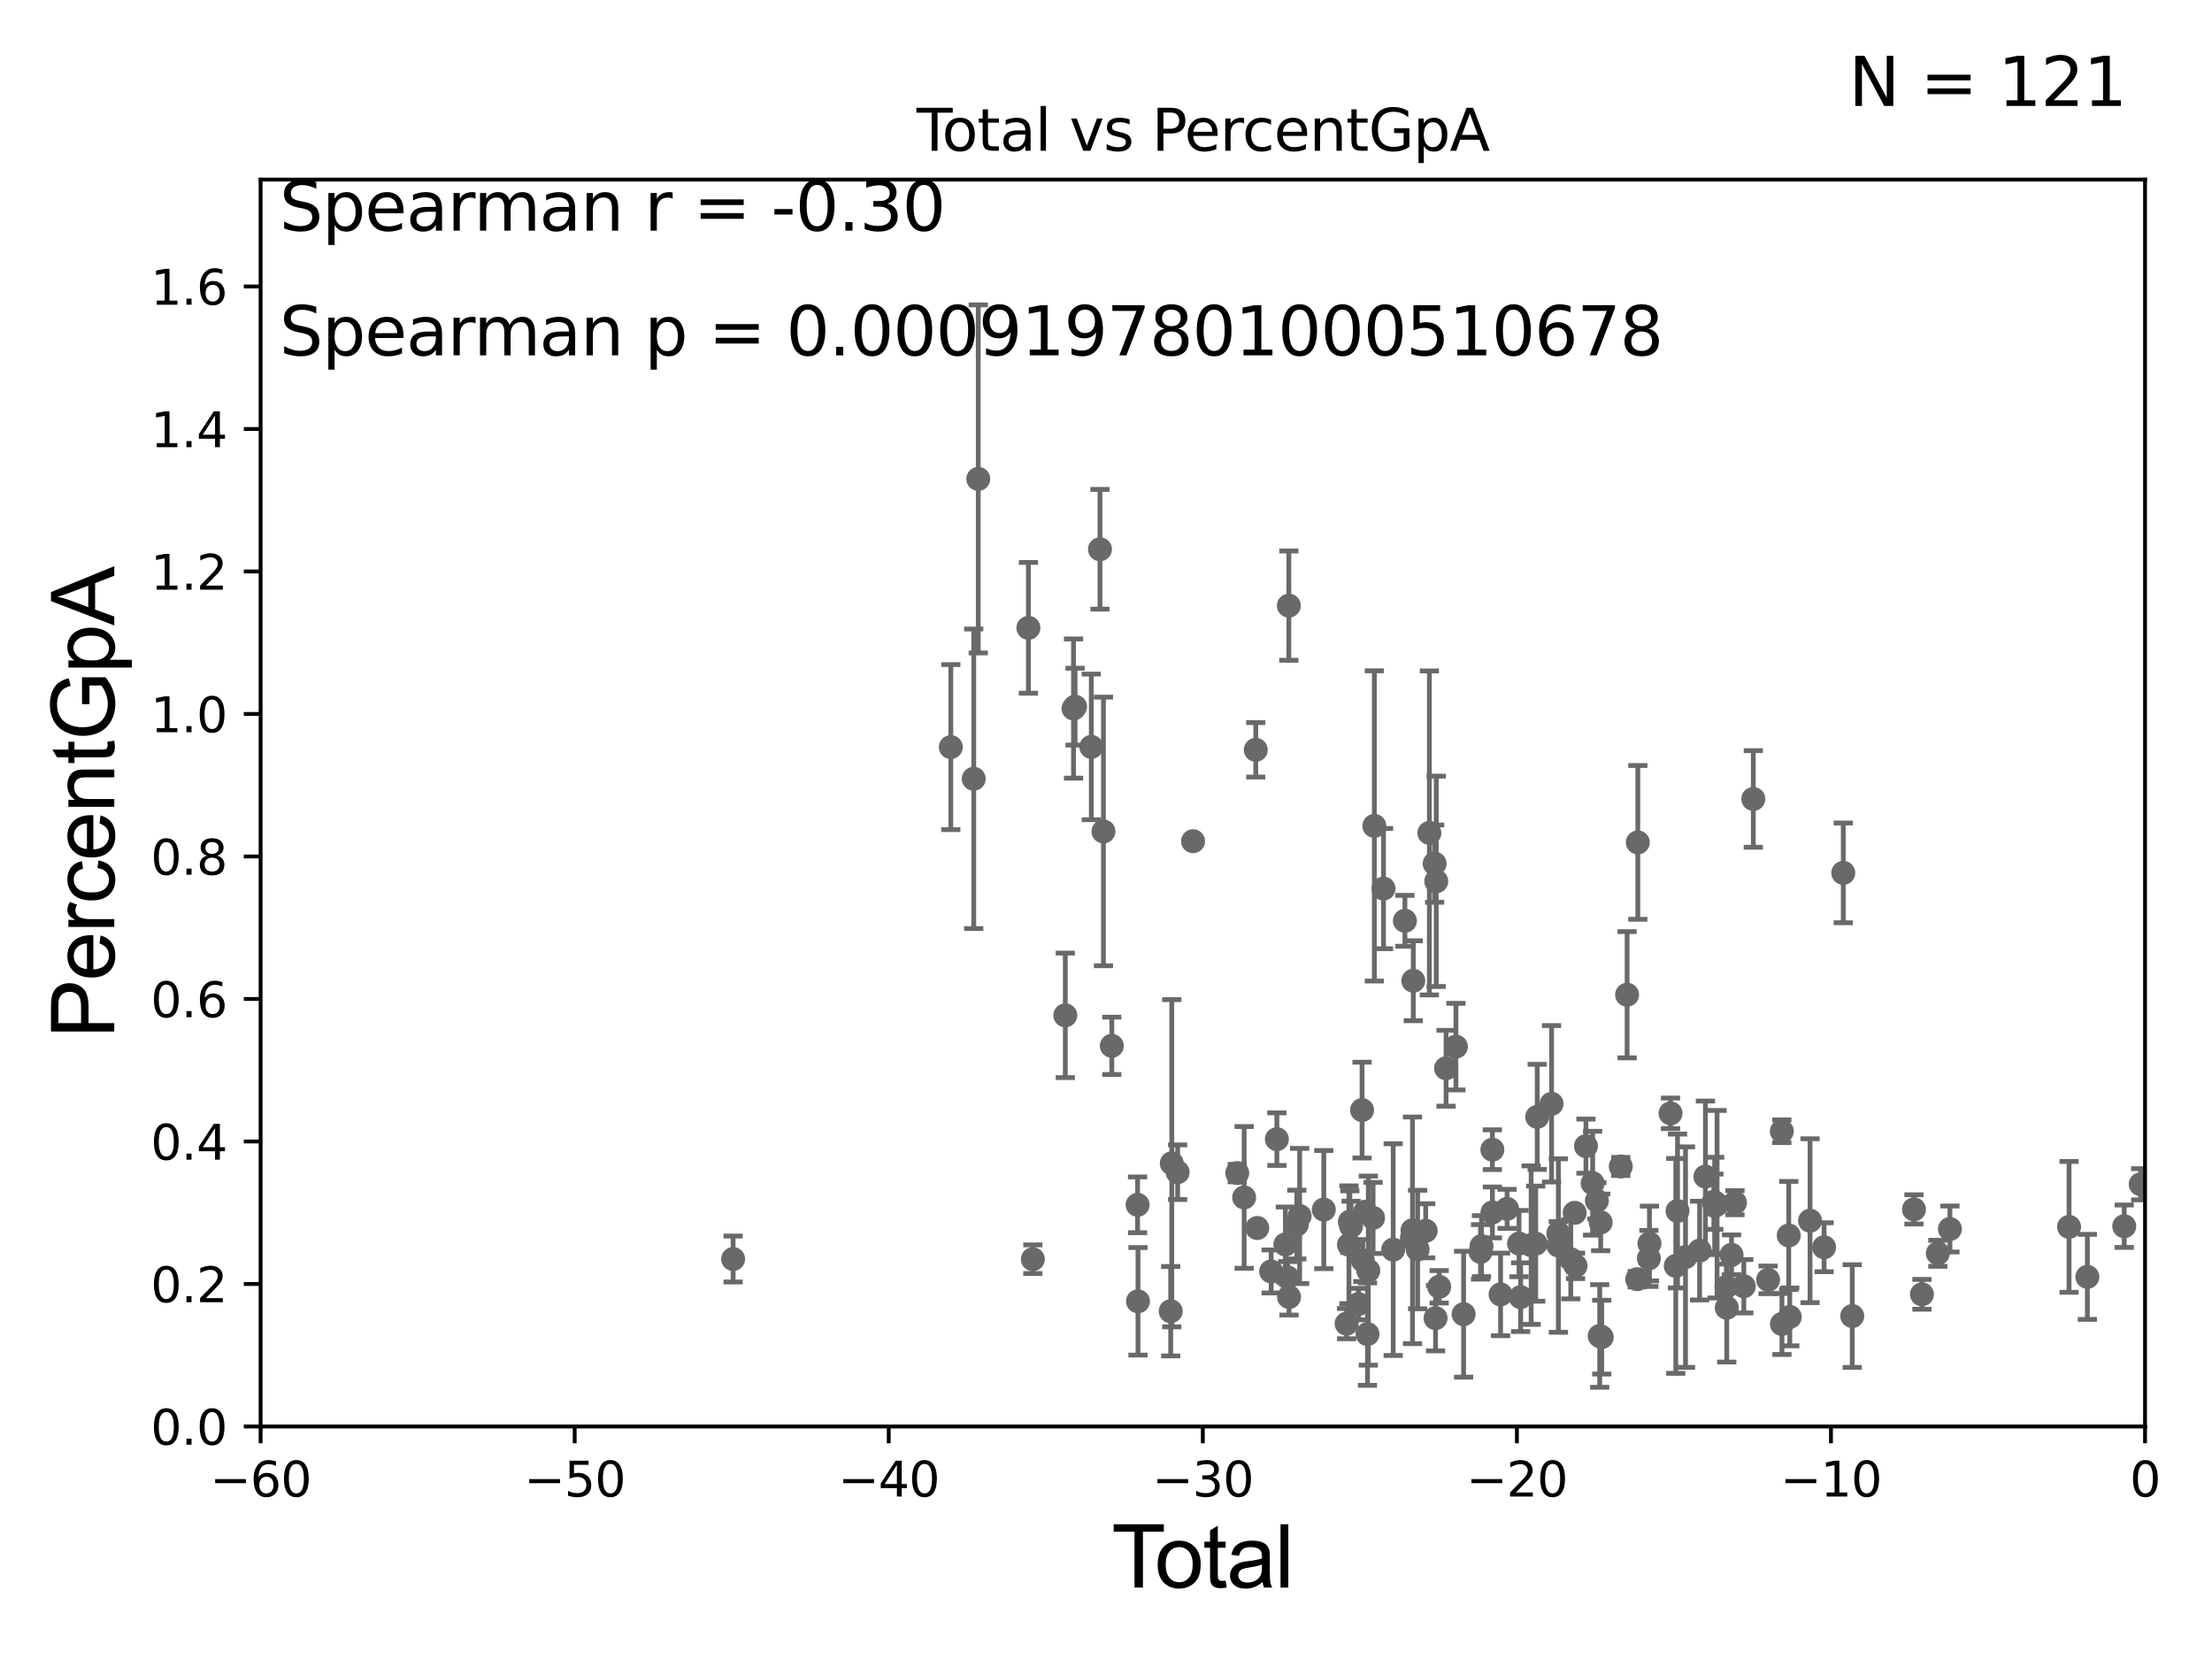 <?xml version="1.0" encoding="utf-8" standalone="no"?>
<!DOCTYPE svg PUBLIC "-//W3C//DTD SVG 1.1//EN"
  "http://www.w3.org/Graphics/SVG/1.1/DTD/svg11.dtd">
<svg xmlns:xlink="http://www.w3.org/1999/xlink" width="460.8pt" height="345.6pt" viewBox="0 0 460.8 345.6" xmlns="http://www.w3.org/2000/svg" version="1.1">
 <defs>
  <style type="text/css">*{stroke-linejoin: round; stroke-linecap: butt}</style>
 </defs>
 <g id="figure_1">
  <g id="patch_1">
   <path d="M 0 345.6 
L 460.8 345.6 
L 460.8 0 
L 0 0 
z
" style="fill: #ffffff"/>
  </g>
  <g id="axes_1">
   <g id="patch_2">
    <path d="M 54.29 297.16 
L 446.85 297.16 
L 446.85 37.411 
L 54.29 37.411 
z
" style="fill: #ffffff"/>
   </g>
   <g id="PathCollection_1">
    <defs>
     <path id="mbdf6d54d13" d="M 0 1.118 
C 0.297 1.118 0.581 1 0.791 0.791 
C 1 0.581 1.118 0.297 1.118 0 
C 1.118 -0.297 1 -0.581 0.791 -0.791 
C 0.581 -1 0.297 -1.118 0 -1.118 
C -0.297 -1.118 -0.581 -1 -0.791 -0.791 
C -1 -0.581 -1.118 -0.297 -1.118 0 
C -1.118 0.297 -1 0.581 -0.791 0.791 
C -0.581 1 -0.297 1.118 0 1.118 
z
" style="stroke: #696969"/>
    </defs>
    <g clip-path="url(#p127c773092)">
     <use xlink:href="#mbdf6d54d13" x="445.947" y="246.703" style="fill: #696969; stroke: #696969"/>
     <use xlink:href="#mbdf6d54d13" x="283.742" y="231.252" style="fill: #696969; stroke: #696969"/>
     <use xlink:href="#mbdf6d54d13" x="310.886" y="239.501" style="fill: #696969; stroke: #696969"/>
     <use xlink:href="#mbdf6d54d13" x="310.895" y="252.565" style="fill: #696969; stroke: #696969"/>
     <use xlink:href="#mbdf6d54d13" x="265.996" y="237.308" style="fill: #696969; stroke: #696969"/>
     <use xlink:href="#mbdf6d54d13" x="312.594" y="269.65" style="fill: #696969; stroke: #696969"/>
     <use xlink:href="#mbdf6d54d13" x="282.983" y="271.666" style="fill: #696969; stroke: #696969"/>
     <use xlink:href="#mbdf6d54d13" x="313.948" y="251.827" style="fill: #696969; stroke: #696969"/>
     <use xlink:href="#mbdf6d54d13" x="316.444" y="259.063" style="fill: #696969; stroke: #696969"/>
     <use xlink:href="#mbdf6d54d13" x="267.769" y="259.243" style="fill: #696969; stroke: #696969"/>
     <use xlink:href="#mbdf6d54d13" x="316.777" y="270.224" style="fill: #696969; stroke: #696969"/>
     <use xlink:href="#mbdf6d54d13" x="237.06" y="271.087" style="fill: #696969; stroke: #696969"/>
     <use xlink:href="#mbdf6d54d13" x="236.98" y="250.985" style="fill: #696969; stroke: #696969"/>
     <use xlink:href="#mbdf6d54d13" x="268.252" y="266.127" style="fill: #696969; stroke: #696969"/>
     <use xlink:href="#mbdf6d54d13" x="268.489" y="126.165" style="fill: #696969; stroke: #696969"/>
     <use xlink:href="#mbdf6d54d13" x="268.533" y="270.186" style="fill: #696969; stroke: #696969"/>
     <use xlink:href="#mbdf6d54d13" x="318.966" y="259.385" style="fill: #696969; stroke: #696969"/>
     <use xlink:href="#mbdf6d54d13" x="319.919" y="259.074" style="fill: #696969; stroke: #696969"/>
     <use xlink:href="#mbdf6d54d13" x="320.23" y="232.664" style="fill: #696969; stroke: #696969"/>
     <use xlink:href="#mbdf6d54d13" x="281.457" y="255.447" style="fill: #696969; stroke: #696969"/>
     <use xlink:href="#mbdf6d54d13" x="231.61" y="217.86" style="fill: #696969; stroke: #696969"/>
     <use xlink:href="#mbdf6d54d13" x="323.221" y="229.943" style="fill: #696969; stroke: #696969"/>
     <use xlink:href="#mbdf6d54d13" x="229.87" y="173.206" style="fill: #696969; stroke: #696969"/>
     <use xlink:href="#mbdf6d54d13" x="324.625" y="256.906" style="fill: #696969; stroke: #696969"/>
     <use xlink:href="#mbdf6d54d13" x="229.144" y="114.422" style="fill: #696969; stroke: #696969"/>
     <use xlink:href="#mbdf6d54d13" x="324.638" y="259.471" style="fill: #696969; stroke: #696969"/>
     <use xlink:href="#mbdf6d54d13" x="227.34" y="155.588" style="fill: #696969; stroke: #696969"/>
     <use xlink:href="#mbdf6d54d13" x="327.221" y="262.321" style="fill: #696969; stroke: #696969"/>
     <use xlink:href="#mbdf6d54d13" x="283.898" y="262.587" style="fill: #696969; stroke: #696969"/>
     <use xlink:href="#mbdf6d54d13" x="286.037" y="253.712" style="fill: #696969; stroke: #696969"/>
     <use xlink:href="#mbdf6d54d13" x="243.878" y="273.149" style="fill: #696969; stroke: #696969"/>
     <use xlink:href="#mbdf6d54d13" x="308.626" y="259.591" style="fill: #696969; stroke: #696969"/>
     <use xlink:href="#mbdf6d54d13" x="261.911" y="255.815" style="fill: #696969; stroke: #696969"/>
     <use xlink:href="#mbdf6d54d13" x="261.6" y="156.205" style="fill: #696969; stroke: #696969"/>
     <use xlink:href="#mbdf6d54d13" x="288.212" y="185.108" style="fill: #696969; stroke: #696969"/>
     <use xlink:href="#mbdf6d54d13" x="285.044" y="264.694" style="fill: #696969; stroke: #696969"/>
     <use xlink:href="#mbdf6d54d13" x="290.228" y="260.32" style="fill: #696969; stroke: #696969"/>
     <use xlink:href="#mbdf6d54d13" x="284.872" y="277.915" style="fill: #696969; stroke: #696969"/>
     <use xlink:href="#mbdf6d54d13" x="292.669" y="191.818" style="fill: #696969; stroke: #696969"/>
     <use xlink:href="#mbdf6d54d13" x="259.178" y="249.448" style="fill: #696969; stroke: #696969"/>
     <use xlink:href="#mbdf6d54d13" x="294.123" y="257.942" style="fill: #696969; stroke: #696969"/>
     <use xlink:href="#mbdf6d54d13" x="257.739" y="244.373" style="fill: #696969; stroke: #696969"/>
     <use xlink:href="#mbdf6d54d13" x="294.251" y="256.297" style="fill: #696969; stroke: #696969"/>
     <use xlink:href="#mbdf6d54d13" x="294.412" y="204.308" style="fill: #696969; stroke: #696969"/>
     <use xlink:href="#mbdf6d54d13" x="295.318" y="260.297" style="fill: #696969; stroke: #696969"/>
     <use xlink:href="#mbdf6d54d13" x="296.997" y="256.392" style="fill: #696969; stroke: #696969"/>
     <use xlink:href="#mbdf6d54d13" x="297.766" y="173.512" style="fill: #696969; stroke: #696969"/>
     <use xlink:href="#mbdf6d54d13" x="298.861" y="179.908" style="fill: #696969; stroke: #696969"/>
     <use xlink:href="#mbdf6d54d13" x="299.054" y="274.59" style="fill: #696969; stroke: #696969"/>
     <use xlink:href="#mbdf6d54d13" x="299.197" y="183.593" style="fill: #696969; stroke: #696969"/>
     <use xlink:href="#mbdf6d54d13" x="299.806" y="268.063" style="fill: #696969; stroke: #696969"/>
     <use xlink:href="#mbdf6d54d13" x="301.241" y="222.539" style="fill: #696969; stroke: #696969"/>
     <use xlink:href="#mbdf6d54d13" x="303.292" y="218.035" style="fill: #696969; stroke: #696969"/>
     <use xlink:href="#mbdf6d54d13" x="304.896" y="273.769" style="fill: #696969; stroke: #696969"/>
     <use xlink:href="#mbdf6d54d13" x="284.39" y="252.427" style="fill: #696969; stroke: #696969"/>
     <use xlink:href="#mbdf6d54d13" x="248.537" y="175.238" style="fill: #696969; stroke: #696969"/>
     <use xlink:href="#mbdf6d54d13" x="264.806" y="264.864" style="fill: #696969; stroke: #696969"/>
     <use xlink:href="#mbdf6d54d13" x="308.422" y="260.788" style="fill: #696969; stroke: #696969"/>
     <use xlink:href="#mbdf6d54d13" x="245.323" y="244.196" style="fill: #696969; stroke: #696969"/>
     <use xlink:href="#mbdf6d54d13" x="244.103" y="242.327" style="fill: #696969; stroke: #696969"/>
     <use xlink:href="#mbdf6d54d13" x="328.211" y="263.696" style="fill: #696969; stroke: #696969"/>
     <use xlink:href="#mbdf6d54d13" x="328.039" y="252.653" style="fill: #696969; stroke: #696969"/>
     <use xlink:href="#mbdf6d54d13" x="330.381" y="238.759" style="fill: #696969; stroke: #696969"/>
     <use xlink:href="#mbdf6d54d13" x="357.699" y="250.861" style="fill: #696969; stroke: #696969"/>
     <use xlink:href="#mbdf6d54d13" x="359.647" y="268.053" style="fill: #696969; stroke: #696969"/>
     <use xlink:href="#mbdf6d54d13" x="198.07" y="155.633" style="fill: #696969; stroke: #696969"/>
     <use xlink:href="#mbdf6d54d13" x="359.719" y="272.43" style="fill: #696969; stroke: #696969"/>
     <use xlink:href="#mbdf6d54d13" x="360.71" y="261.399" style="fill: #696969; stroke: #696969"/>
     <use xlink:href="#mbdf6d54d13" x="361.422" y="250.544" style="fill: #696969; stroke: #696969"/>
     <use xlink:href="#mbdf6d54d13" x="363.269" y="267.951" style="fill: #696969; stroke: #696969"/>
     <use xlink:href="#mbdf6d54d13" x="365.247" y="166.435" style="fill: #696969; stroke: #696969"/>
     <use xlink:href="#mbdf6d54d13" x="368.328" y="266.616" style="fill: #696969; stroke: #696969"/>
     <use xlink:href="#mbdf6d54d13" x="371.191" y="235.66" style="fill: #696969; stroke: #696969"/>
     <use xlink:href="#mbdf6d54d13" x="371.212" y="275.812" style="fill: #696969; stroke: #696969"/>
     <use xlink:href="#mbdf6d54d13" x="372.627" y="257.375" style="fill: #696969; stroke: #696969"/>
     <use xlink:href="#mbdf6d54d13" x="223.959" y="147.21" style="fill: #696969; stroke: #696969"/>
     <use xlink:href="#mbdf6d54d13" x="372.843" y="274.341" style="fill: #696969; stroke: #696969"/>
     <use xlink:href="#mbdf6d54d13" x="379.992" y="259.826" style="fill: #696969; stroke: #696969"/>
     <use xlink:href="#mbdf6d54d13" x="383.988" y="181.837" style="fill: #696969; stroke: #696969"/>
     <use xlink:href="#mbdf6d54d13" x="385.856" y="274.156" style="fill: #696969; stroke: #696969"/>
     <use xlink:href="#mbdf6d54d13" x="275.771" y="251.982" style="fill: #696969; stroke: #696969"/>
     <use xlink:href="#mbdf6d54d13" x="398.713" y="251.934" style="fill: #696969; stroke: #696969"/>
     <use xlink:href="#mbdf6d54d13" x="400.375" y="269.632" style="fill: #696969; stroke: #696969"/>
     <use xlink:href="#mbdf6d54d13" x="403.688" y="261.085" style="fill: #696969; stroke: #696969"/>
     <use xlink:href="#mbdf6d54d13" x="152.722" y="262.277" style="fill: #696969; stroke: #696969"/>
     <use xlink:href="#mbdf6d54d13" x="406.205" y="256.02" style="fill: #696969; stroke: #696969"/>
     <use xlink:href="#mbdf6d54d13" x="431.022" y="255.584" style="fill: #696969; stroke: #696969"/>
     <use xlink:href="#mbdf6d54d13" x="434.835" y="265.993" style="fill: #696969; stroke: #696969"/>
     <use xlink:href="#mbdf6d54d13" x="442.52" y="255.446" style="fill: #696969; stroke: #696969"/>
     <use xlink:href="#mbdf6d54d13" x="377.068" y="254.293" style="fill: #696969; stroke: #696969"/>
     <use xlink:href="#mbdf6d54d13" x="357.026" y="250.341" style="fill: #696969; stroke: #696969"/>
     <use xlink:href="#mbdf6d54d13" x="357.197" y="251.225" style="fill: #696969; stroke: #696969"/>
     <use xlink:href="#mbdf6d54d13" x="203.79" y="99.765" style="fill: #696969; stroke: #696969"/>
     <use xlink:href="#mbdf6d54d13" x="223.633" y="147.604" style="fill: #696969; stroke: #696969"/>
     <use xlink:href="#mbdf6d54d13" x="281.197" y="254.49" style="fill: #696969; stroke: #696969"/>
     <use xlink:href="#mbdf6d54d13" x="221.922" y="211.513" style="fill: #696969; stroke: #696969"/>
     <use xlink:href="#mbdf6d54d13" x="331.774" y="246.483" style="fill: #696969; stroke: #696969"/>
     <use xlink:href="#mbdf6d54d13" x="270.152" y="255.099" style="fill: #696969; stroke: #696969"/>
     <use xlink:href="#mbdf6d54d13" x="332.664" y="250.135" style="fill: #696969; stroke: #696969"/>
     <use xlink:href="#mbdf6d54d13" x="333.25" y="278.306" style="fill: #696969; stroke: #696969"/>
     <use xlink:href="#mbdf6d54d13" x="333.451" y="254.642" style="fill: #696969; stroke: #696969"/>
     <use xlink:href="#mbdf6d54d13" x="333.67" y="278.551" style="fill: #696969; stroke: #696969"/>
     <use xlink:href="#mbdf6d54d13" x="337.64" y="242.994" style="fill: #696969; stroke: #696969"/>
     <use xlink:href="#mbdf6d54d13" x="338.954" y="207.222" style="fill: #696969; stroke: #696969"/>
     <use xlink:href="#mbdf6d54d13" x="341.067" y="266.478" style="fill: #696969; stroke: #696969"/>
     <use xlink:href="#mbdf6d54d13" x="341.185" y="175.487" style="fill: #696969; stroke: #696969"/>
     <use xlink:href="#mbdf6d54d13" x="202.847" y="162.23" style="fill: #696969; stroke: #696969"/>
     <use xlink:href="#mbdf6d54d13" x="281.012" y="259.299" style="fill: #696969; stroke: #696969"/>
     <use xlink:href="#mbdf6d54d13" x="214.237" y="130.79" style="fill: #696969; stroke: #696969"/>
     <use xlink:href="#mbdf6d54d13" x="355.269" y="245.104" style="fill: #696969; stroke: #696969"/>
     <use xlink:href="#mbdf6d54d13" x="354.06" y="260.523" style="fill: #696969; stroke: #696969"/>
     <use xlink:href="#mbdf6d54d13" x="351.12" y="261.876" style="fill: #696969; stroke: #696969"/>
     <use xlink:href="#mbdf6d54d13" x="349.458" y="252.272" style="fill: #696969; stroke: #696969"/>
     <use xlink:href="#mbdf6d54d13" x="270.74" y="253.311" style="fill: #696969; stroke: #696969"/>
     <use xlink:href="#mbdf6d54d13" x="349.095" y="263.714" style="fill: #696969; stroke: #696969"/>
     <use xlink:href="#mbdf6d54d13" x="215.16" y="262.313" style="fill: #696969; stroke: #696969"/>
     <use xlink:href="#mbdf6d54d13" x="348.002" y="231.928" style="fill: #696969; stroke: #696969"/>
     <use xlink:href="#mbdf6d54d13" x="280.521" y="275.738" style="fill: #696969; stroke: #696969"/>
     <use xlink:href="#mbdf6d54d13" x="343.613" y="259.046" style="fill: #696969; stroke: #696969"/>
     <use xlink:href="#mbdf6d54d13" x="343.49" y="262.158" style="fill: #696969; stroke: #696969"/>
     <use xlink:href="#mbdf6d54d13" x="286.299" y="172.053" style="fill: #696969; stroke: #696969"/>
    </g>
   </g>
   <g id="matplotlib.axis_1">
    <g id="xtick_1">
     <g id="line2d_1">
      <defs>
       <path id="maa159b48fc" d="M 0 0 
L 0 3.5 
" style="stroke: #000000; stroke-width: 0.8"/>
      </defs>
      <g>
       <use xlink:href="#maa159b48fc" x="54.29" y="297.16" style="stroke: #000000; stroke-width: 0.8"/>
      </g>
     </g>
     <g id="text_1">
      <!-- −60 -->
      <g transform="translate(43.738 311.758)scale(0.1 -0.1)">
       <defs>
        <path id="DejaVuSans-2212" d="M 678 2272 
L 4684 2272 
L 4684 1741 
L 678 1741 
L 678 2272 
z
" transform="scale(0.016)"/>
        <path id="DejaVuSans-36" d="M 2113 2584 
Q 1688 2584 1439 2293 
Q 1191 2003 1191 1497 
Q 1191 994 1439 701 
Q 1688 409 2113 409 
Q 2538 409 2786 701 
Q 3034 994 3034 1497 
Q 3034 2003 2786 2293 
Q 2538 2584 2113 2584 
z
M 3366 4563 
L 3366 3988 
Q 3128 4100 2886 4159 
Q 2644 4219 2406 4219 
Q 1781 4219 1451 3797 
Q 1122 3375 1075 2522 
Q 1259 2794 1537 2939 
Q 1816 3084 2150 3084 
Q 2853 3084 3261 2657 
Q 3669 2231 3669 1497 
Q 3669 778 3244 343 
Q 2819 -91 2113 -91 
Q 1303 -91 875 529 
Q 447 1150 447 2328 
Q 447 3434 972 4092 
Q 1497 4750 2381 4750 
Q 2619 4750 2861 4703 
Q 3103 4656 3366 4563 
z
" transform="scale(0.016)"/>
        <path id="DejaVuSans-30" d="M 2034 4250 
Q 1547 4250 1301 3770 
Q 1056 3291 1056 2328 
Q 1056 1369 1301 889 
Q 1547 409 2034 409 
Q 2525 409 2770 889 
Q 3016 1369 3016 2328 
Q 3016 3291 2770 3770 
Q 2525 4250 2034 4250 
z
M 2034 4750 
Q 2819 4750 3233 4129 
Q 3647 3509 3647 2328 
Q 3647 1150 3233 529 
Q 2819 -91 2034 -91 
Q 1250 -91 836 529 
Q 422 1150 422 2328 
Q 422 3509 836 4129 
Q 1250 4750 2034 4750 
z
" transform="scale(0.016)"/>
       </defs>
       <use xlink:href="#DejaVuSans-2212"/>
       <use xlink:href="#DejaVuSans-36" x="83.789"/>
       <use xlink:href="#DejaVuSans-30" x="147.412"/>
      </g>
     </g>
    </g>
    <g id="xtick_2">
     <g id="line2d_2">
      <g>
       <use xlink:href="#maa159b48fc" x="119.717" y="297.16" style="stroke: #000000; stroke-width: 0.8"/>
      </g>
     </g>
     <g id="text_2">
      <!-- −50 -->
      <g transform="translate(109.164 311.758)scale(0.1 -0.1)">
       <defs>
        <path id="DejaVuSans-35" d="M 691 4666 
L 3169 4666 
L 3169 4134 
L 1269 4134 
L 1269 2991 
Q 1406 3038 1543 3061 
Q 1681 3084 1819 3084 
Q 2600 3084 3056 2656 
Q 3513 2228 3513 1497 
Q 3513 744 3044 326 
Q 2575 -91 1722 -91 
Q 1428 -91 1123 -41 
Q 819 9 494 109 
L 494 744 
Q 775 591 1075 516 
Q 1375 441 1709 441 
Q 2250 441 2565 725 
Q 2881 1009 2881 1497 
Q 2881 1984 2565 2268 
Q 2250 2553 1709 2553 
Q 1456 2553 1204 2497 
Q 953 2441 691 2322 
L 691 4666 
z
" transform="scale(0.016)"/>
       </defs>
       <use xlink:href="#DejaVuSans-2212"/>
       <use xlink:href="#DejaVuSans-35" x="83.789"/>
       <use xlink:href="#DejaVuSans-30" x="147.412"/>
      </g>
     </g>
    </g>
    <g id="xtick_3">
     <g id="line2d_3">
      <g>
       <use xlink:href="#maa159b48fc" x="185.143" y="297.16" style="stroke: #000000; stroke-width: 0.8"/>
      </g>
     </g>
     <g id="text_3">
      <!-- −40 -->
      <g transform="translate(174.591 311.758)scale(0.1 -0.1)">
       <defs>
        <path id="DejaVuSans-34" d="M 2419 4116 
L 825 1625 
L 2419 1625 
L 2419 4116 
z
M 2253 4666 
L 3047 4666 
L 3047 1625 
L 3713 1625 
L 3713 1100 
L 3047 1100 
L 3047 0 
L 2419 0 
L 2419 1100 
L 313 1100 
L 313 1709 
L 2253 4666 
z
" transform="scale(0.016)"/>
       </defs>
       <use xlink:href="#DejaVuSans-2212"/>
       <use xlink:href="#DejaVuSans-34" x="83.789"/>
       <use xlink:href="#DejaVuSans-30" x="147.412"/>
      </g>
     </g>
    </g>
    <g id="xtick_4">
     <g id="line2d_4">
      <g>
       <use xlink:href="#maa159b48fc" x="250.57" y="297.16" style="stroke: #000000; stroke-width: 0.8"/>
      </g>
     </g>
     <g id="text_4">
      <!-- −30 -->
      <g transform="translate(240.018 311.758)scale(0.1 -0.1)">
       <defs>
        <path id="DejaVuSans-33" d="M 2597 2516 
Q 3050 2419 3304 2112 
Q 3559 1806 3559 1356 
Q 3559 666 3084 287 
Q 2609 -91 1734 -91 
Q 1441 -91 1130 -33 
Q 819 25 488 141 
L 488 750 
Q 750 597 1062 519 
Q 1375 441 1716 441 
Q 2309 441 2620 675 
Q 2931 909 2931 1356 
Q 2931 1769 2642 2001 
Q 2353 2234 1838 2234 
L 1294 2234 
L 1294 2753 
L 1863 2753 
Q 2328 2753 2575 2939 
Q 2822 3125 2822 3475 
Q 2822 3834 2567 4026 
Q 2313 4219 1838 4219 
Q 1578 4219 1281 4162 
Q 984 4106 628 3988 
L 628 4550 
Q 988 4650 1302 4700 
Q 1616 4750 1894 4750 
Q 2613 4750 3031 4423 
Q 3450 4097 3450 3541 
Q 3450 3153 3228 2886 
Q 3006 2619 2597 2516 
z
" transform="scale(0.016)"/>
       </defs>
       <use xlink:href="#DejaVuSans-2212"/>
       <use xlink:href="#DejaVuSans-33" x="83.789"/>
       <use xlink:href="#DejaVuSans-30" x="147.412"/>
      </g>
     </g>
    </g>
    <g id="xtick_5">
     <g id="line2d_5">
      <g>
       <use xlink:href="#maa159b48fc" x="315.997" y="297.16" style="stroke: #000000; stroke-width: 0.8"/>
      </g>
     </g>
     <g id="text_5">
      <!-- −20 -->
      <g transform="translate(305.444 311.758)scale(0.1 -0.1)">
       <defs>
        <path id="DejaVuSans-32" d="M 1228 531 
L 3431 531 
L 3431 0 
L 469 0 
L 469 531 
Q 828 903 1448 1529 
Q 2069 2156 2228 2338 
Q 2531 2678 2651 2914 
Q 2772 3150 2772 3378 
Q 2772 3750 2511 3984 
Q 2250 4219 1831 4219 
Q 1534 4219 1204 4116 
Q 875 4013 500 3803 
L 500 4441 
Q 881 4594 1212 4672 
Q 1544 4750 1819 4750 
Q 2544 4750 2975 4387 
Q 3406 4025 3406 3419 
Q 3406 3131 3298 2873 
Q 3191 2616 2906 2266 
Q 2828 2175 2409 1742 
Q 1991 1309 1228 531 
z
" transform="scale(0.016)"/>
       </defs>
       <use xlink:href="#DejaVuSans-2212"/>
       <use xlink:href="#DejaVuSans-32" x="83.789"/>
       <use xlink:href="#DejaVuSans-30" x="147.412"/>
      </g>
     </g>
    </g>
    <g id="xtick_6">
     <g id="line2d_6">
      <g>
       <use xlink:href="#maa159b48fc" x="381.423" y="297.16" style="stroke: #000000; stroke-width: 0.8"/>
      </g>
     </g>
     <g id="text_6">
      <!-- −10 -->
      <g transform="translate(370.871 311.758)scale(0.1 -0.1)">
       <defs>
        <path id="DejaVuSans-31" d="M 794 531 
L 1825 531 
L 1825 4091 
L 703 3866 
L 703 4441 
L 1819 4666 
L 2450 4666 
L 2450 531 
L 3481 531 
L 3481 0 
L 794 0 
L 794 531 
z
" transform="scale(0.016)"/>
       </defs>
       <use xlink:href="#DejaVuSans-2212"/>
       <use xlink:href="#DejaVuSans-31" x="83.789"/>
       <use xlink:href="#DejaVuSans-30" x="147.412"/>
      </g>
     </g>
    </g>
    <g id="xtick_7">
     <g id="line2d_7">
      <g>
       <use xlink:href="#maa159b48fc" x="446.85" y="297.16" style="stroke: #000000; stroke-width: 0.8"/>
      </g>
     </g>
     <g id="text_7">
      <!-- 0 -->
      <g transform="translate(443.669 311.758)scale(0.1 -0.1)">
       <use xlink:href="#DejaVuSans-30"/>
      </g>
     </g>
    </g>
    <g id="text_8">
     <!-- Total -->
     <g transform="translate(231.565 330.722)scale(0.18 -0.18)">
      <defs>
       <path id="ArialMT-54" d="M 1659 0 
L 1659 4041 
L 150 4041 
L 150 4581 
L 3781 4581 
L 3781 4041 
L 2266 4041 
L 2266 0 
L 1659 0 
z
" transform="scale(0.016)"/>
       <path id="ArialMT-6f" d="M 213 1659 
Q 213 2581 725 3025 
Q 1153 3394 1769 3394 
Q 2453 3394 2887 2945 
Q 3322 2497 3322 1706 
Q 3322 1066 3130 698 
Q 2938 331 2570 128 
Q 2203 -75 1769 -75 
Q 1072 -75 642 372 
Q 213 819 213 1659 
z
M 791 1659 
Q 791 1022 1069 705 
Q 1347 388 1769 388 
Q 2188 388 2466 706 
Q 2744 1025 2744 1678 
Q 2744 2294 2464 2611 
Q 2184 2928 1769 2928 
Q 1347 2928 1069 2612 
Q 791 2297 791 1659 
z
" transform="scale(0.016)"/>
       <path id="ArialMT-74" d="M 1650 503 
L 1731 6 
Q 1494 -44 1306 -44 
Q 1000 -44 831 53 
Q 663 150 594 308 
Q 525 466 525 972 
L 525 2881 
L 113 2881 
L 113 3319 
L 525 3319 
L 525 4141 
L 1084 4478 
L 1084 3319 
L 1650 3319 
L 1650 2881 
L 1084 2881 
L 1084 941 
Q 1084 700 1114 631 
Q 1144 563 1211 522 
Q 1278 481 1403 481 
Q 1497 481 1650 503 
z
" transform="scale(0.016)"/>
       <path id="ArialMT-61" d="M 2588 409 
Q 2275 144 1986 34 
Q 1697 -75 1366 -75 
Q 819 -75 525 192 
Q 231 459 231 875 
Q 231 1119 342 1320 
Q 453 1522 633 1644 
Q 813 1766 1038 1828 
Q 1203 1872 1538 1913 
Q 2219 1994 2541 2106 
Q 2544 2222 2544 2253 
Q 2544 2597 2384 2738 
Q 2169 2928 1744 2928 
Q 1347 2928 1158 2789 
Q 969 2650 878 2297 
L 328 2372 
Q 403 2725 575 2942 
Q 747 3159 1072 3276 
Q 1397 3394 1825 3394 
Q 2250 3394 2515 3294 
Q 2781 3194 2906 3042 
Q 3031 2891 3081 2659 
Q 3109 2516 3109 2141 
L 3109 1391 
Q 3109 606 3145 398 
Q 3181 191 3288 0 
L 2700 0 
Q 2613 175 2588 409 
z
M 2541 1666 
Q 2234 1541 1622 1453 
Q 1275 1403 1131 1340 
Q 988 1278 909 1158 
Q 831 1038 831 891 
Q 831 666 1001 516 
Q 1172 366 1500 366 
Q 1825 366 2078 508 
Q 2331 650 2450 897 
Q 2541 1088 2541 1459 
L 2541 1666 
z
" transform="scale(0.016)"/>
       <path id="ArialMT-6c" d="M 409 0 
L 409 4581 
L 972 4581 
L 972 0 
L 409 0 
z
" transform="scale(0.016)"/>
      </defs>
      <use xlink:href="#ArialMT-54"/>
      <use xlink:href="#ArialMT-6f" x="49.959"/>
      <use xlink:href="#ArialMT-74" x="105.574"/>
      <use xlink:href="#ArialMT-61" x="133.357"/>
      <use xlink:href="#ArialMT-6c" x="188.973"/>
     </g>
    </g>
   </g>
   <g id="matplotlib.axis_2">
    <g id="ytick_1">
     <g id="line2d_8">
      <defs>
       <path id="m762fc4c3ce" d="M 0 0 
L -3.5 0 
" style="stroke: #000000; stroke-width: 0.8"/>
      </defs>
      <g>
       <use xlink:href="#m762fc4c3ce" x="54.29" y="297.16" style="stroke: #000000; stroke-width: 0.8"/>
      </g>
     </g>
     <g id="text_9">
      <!-- 0.0 -->
      <g transform="translate(31.387 300.959)scale(0.1 -0.1)">
       <defs>
        <path id="DejaVuSans-2e" d="M 684 794 
L 1344 794 
L 1344 0 
L 684 0 
L 684 794 
z
" transform="scale(0.016)"/>
       </defs>
       <use xlink:href="#DejaVuSans-30"/>
       <use xlink:href="#DejaVuSans-2e" x="63.623"/>
       <use xlink:href="#DejaVuSans-30" x="95.41"/>
      </g>
     </g>
    </g>
    <g id="ytick_2">
     <g id="line2d_9">
      <g>
       <use xlink:href="#m762fc4c3ce" x="54.29" y="267.474" style="stroke: #000000; stroke-width: 0.8"/>
      </g>
     </g>
     <g id="text_10">
      <!-- 0.2 -->
      <g transform="translate(31.387 271.274)scale(0.1 -0.1)">
       <use xlink:href="#DejaVuSans-30"/>
       <use xlink:href="#DejaVuSans-2e" x="63.623"/>
       <use xlink:href="#DejaVuSans-32" x="95.41"/>
      </g>
     </g>
    </g>
    <g id="ytick_3">
     <g id="line2d_10">
      <g>
       <use xlink:href="#m762fc4c3ce" x="54.29" y="237.789" style="stroke: #000000; stroke-width: 0.8"/>
      </g>
     </g>
     <g id="text_11">
      <!-- 0.4 -->
      <g transform="translate(31.387 241.588)scale(0.1 -0.1)">
       <use xlink:href="#DejaVuSans-30"/>
       <use xlink:href="#DejaVuSans-2e" x="63.623"/>
       <use xlink:href="#DejaVuSans-34" x="95.41"/>
      </g>
     </g>
    </g>
    <g id="ytick_4">
     <g id="line2d_11">
      <g>
       <use xlink:href="#m762fc4c3ce" x="54.29" y="208.103" style="stroke: #000000; stroke-width: 0.8"/>
      </g>
     </g>
     <g id="text_12">
      <!-- 0.6 -->
      <g transform="translate(31.387 211.902)scale(0.1 -0.1)">
       <use xlink:href="#DejaVuSans-30"/>
       <use xlink:href="#DejaVuSans-2e" x="63.623"/>
       <use xlink:href="#DejaVuSans-36" x="95.41"/>
      </g>
     </g>
    </g>
    <g id="ytick_5">
     <g id="line2d_12">
      <g>
       <use xlink:href="#m762fc4c3ce" x="54.29" y="178.418" style="stroke: #000000; stroke-width: 0.8"/>
      </g>
     </g>
     <g id="text_13">
      <!-- 0.8 -->
      <g transform="translate(31.387 182.217)scale(0.1 -0.1)">
       <defs>
        <path id="DejaVuSans-38" d="M 2034 2216 
Q 1584 2216 1326 1975 
Q 1069 1734 1069 1313 
Q 1069 891 1326 650 
Q 1584 409 2034 409 
Q 2484 409 2743 651 
Q 3003 894 3003 1313 
Q 3003 1734 2745 1975 
Q 2488 2216 2034 2216 
z
M 1403 2484 
Q 997 2584 770 2862 
Q 544 3141 544 3541 
Q 544 4100 942 4425 
Q 1341 4750 2034 4750 
Q 2731 4750 3128 4425 
Q 3525 4100 3525 3541 
Q 3525 3141 3298 2862 
Q 3072 2584 2669 2484 
Q 3125 2378 3379 2068 
Q 3634 1759 3634 1313 
Q 3634 634 3220 271 
Q 2806 -91 2034 -91 
Q 1263 -91 848 271 
Q 434 634 434 1313 
Q 434 1759 690 2068 
Q 947 2378 1403 2484 
z
M 1172 3481 
Q 1172 3119 1398 2916 
Q 1625 2713 2034 2713 
Q 2441 2713 2670 2916 
Q 2900 3119 2900 3481 
Q 2900 3844 2670 4047 
Q 2441 4250 2034 4250 
Q 1625 4250 1398 4047 
Q 1172 3844 1172 3481 
z
" transform="scale(0.016)"/>
       </defs>
       <use xlink:href="#DejaVuSans-30"/>
       <use xlink:href="#DejaVuSans-2e" x="63.623"/>
       <use xlink:href="#DejaVuSans-38" x="95.41"/>
      </g>
     </g>
    </g>
    <g id="ytick_6">
     <g id="line2d_13">
      <g>
       <use xlink:href="#m762fc4c3ce" x="54.29" y="148.732" style="stroke: #000000; stroke-width: 0.8"/>
      </g>
     </g>
     <g id="text_14">
      <!-- 1.0 -->
      <g transform="translate(31.387 152.531)scale(0.1 -0.1)">
       <use xlink:href="#DejaVuSans-31"/>
       <use xlink:href="#DejaVuSans-2e" x="63.623"/>
       <use xlink:href="#DejaVuSans-30" x="95.41"/>
      </g>
     </g>
    </g>
    <g id="ytick_7">
     <g id="line2d_14">
      <g>
       <use xlink:href="#m762fc4c3ce" x="54.29" y="119.047" style="stroke: #000000; stroke-width: 0.8"/>
      </g>
     </g>
     <g id="text_15">
      <!-- 1.2 -->
      <g transform="translate(31.387 122.846)scale(0.1 -0.1)">
       <use xlink:href="#DejaVuSans-31"/>
       <use xlink:href="#DejaVuSans-2e" x="63.623"/>
       <use xlink:href="#DejaVuSans-32" x="95.41"/>
      </g>
     </g>
    </g>
    <g id="ytick_8">
     <g id="line2d_15">
      <g>
       <use xlink:href="#m762fc4c3ce" x="54.29" y="89.361" style="stroke: #000000; stroke-width: 0.8"/>
      </g>
     </g>
     <g id="text_16">
      <!-- 1.4 -->
      <g transform="translate(31.387 93.16)scale(0.1 -0.1)">
       <use xlink:href="#DejaVuSans-31"/>
       <use xlink:href="#DejaVuSans-2e" x="63.623"/>
       <use xlink:href="#DejaVuSans-34" x="95.41"/>
      </g>
     </g>
    </g>
    <g id="ytick_9">
     <g id="line2d_16">
      <g>
       <use xlink:href="#m762fc4c3ce" x="54.29" y="59.675" style="stroke: #000000; stroke-width: 0.8"/>
      </g>
     </g>
     <g id="text_17">
      <!-- 1.6 -->
      <g transform="translate(31.387 63.475)scale(0.1 -0.1)">
       <use xlink:href="#DejaVuSans-31"/>
       <use xlink:href="#DejaVuSans-2e" x="63.623"/>
       <use xlink:href="#DejaVuSans-36" x="95.41"/>
      </g>
     </g>
    </g>
    <g id="text_18">
     <!-- PercentGpA -->
     <g transform="translate(23.809 216.309)rotate(-90)scale(0.18 -0.18)">
      <defs>
       <path id="ArialMT-50" d="M 494 0 
L 494 4581 
L 2222 4581 
Q 2678 4581 2919 4538 
Q 3256 4481 3484 4323 
Q 3713 4166 3852 3881 
Q 3991 3597 3991 3256 
Q 3991 2672 3619 2267 
Q 3247 1863 2275 1863 
L 1100 1863 
L 1100 0 
L 494 0 
z
M 1100 2403 
L 2284 2403 
Q 2872 2403 3119 2622 
Q 3366 2841 3366 3238 
Q 3366 3525 3220 3729 
Q 3075 3934 2838 4000 
Q 2684 4041 2272 4041 
L 1100 4041 
L 1100 2403 
z
" transform="scale(0.016)"/>
       <path id="ArialMT-65" d="M 2694 1069 
L 3275 997 
Q 3138 488 2766 206 
Q 2394 -75 1816 -75 
Q 1088 -75 661 373 
Q 234 822 234 1631 
Q 234 2469 665 2931 
Q 1097 3394 1784 3394 
Q 2450 3394 2872 2941 
Q 3294 2488 3294 1666 
Q 3294 1616 3291 1516 
L 816 1516 
Q 847 969 1125 678 
Q 1403 388 1819 388 
Q 2128 388 2347 550 
Q 2566 713 2694 1069 
z
M 847 1978 
L 2700 1978 
Q 2663 2397 2488 2606 
Q 2219 2931 1791 2931 
Q 1403 2931 1139 2672 
Q 875 2413 847 1978 
z
" transform="scale(0.016)"/>
       <path id="ArialMT-72" d="M 416 0 
L 416 3319 
L 922 3319 
L 922 2816 
Q 1116 3169 1280 3281 
Q 1444 3394 1641 3394 
Q 1925 3394 2219 3213 
L 2025 2691 
Q 1819 2813 1613 2813 
Q 1428 2813 1281 2702 
Q 1134 2591 1072 2394 
Q 978 2094 978 1738 
L 978 0 
L 416 0 
z
" transform="scale(0.016)"/>
       <path id="ArialMT-63" d="M 2588 1216 
L 3141 1144 
Q 3050 572 2676 248 
Q 2303 -75 1759 -75 
Q 1078 -75 664 370 
Q 250 816 250 1647 
Q 250 2184 428 2587 
Q 606 2991 970 3192 
Q 1334 3394 1763 3394 
Q 2303 3394 2647 3120 
Q 2991 2847 3088 2344 
L 2541 2259 
Q 2463 2594 2264 2762 
Q 2066 2931 1784 2931 
Q 1359 2931 1093 2626 
Q 828 2322 828 1663 
Q 828 994 1084 691 
Q 1341 388 1753 388 
Q 2084 388 2306 591 
Q 2528 794 2588 1216 
z
" transform="scale(0.016)"/>
       <path id="ArialMT-6e" d="M 422 0 
L 422 3319 
L 928 3319 
L 928 2847 
Q 1294 3394 1984 3394 
Q 2284 3394 2536 3286 
Q 2788 3178 2913 3003 
Q 3038 2828 3088 2588 
Q 3119 2431 3119 2041 
L 3119 0 
L 2556 0 
L 2556 2019 
Q 2556 2363 2490 2533 
Q 2425 2703 2258 2804 
Q 2091 2906 1866 2906 
Q 1506 2906 1245 2678 
Q 984 2450 984 1813 
L 984 0 
L 422 0 
z
" transform="scale(0.016)"/>
       <path id="ArialMT-47" d="M 2638 1797 
L 2638 2334 
L 4578 2338 
L 4578 638 
Q 4131 281 3656 101 
Q 3181 -78 2681 -78 
Q 2006 -78 1454 211 
Q 903 500 622 1047 
Q 341 1594 341 2269 
Q 341 2938 620 3517 
Q 900 4097 1425 4378 
Q 1950 4659 2634 4659 
Q 3131 4659 3532 4498 
Q 3934 4338 4162 4050 
Q 4391 3763 4509 3300 
L 3963 3150 
Q 3859 3500 3706 3700 
Q 3553 3900 3268 4020 
Q 2984 4141 2638 4141 
Q 2222 4141 1919 4014 
Q 1616 3888 1430 3681 
Q 1244 3475 1141 3228 
Q 966 2803 966 2306 
Q 966 1694 1177 1281 
Q 1388 869 1791 669 
Q 2194 469 2647 469 
Q 3041 469 3416 620 
Q 3791 772 3984 944 
L 3984 1797 
L 2638 1797 
z
" transform="scale(0.016)"/>
       <path id="ArialMT-70" d="M 422 -1272 
L 422 3319 
L 934 3319 
L 934 2888 
Q 1116 3141 1344 3267 
Q 1572 3394 1897 3394 
Q 2322 3394 2647 3175 
Q 2972 2956 3137 2557 
Q 3303 2159 3303 1684 
Q 3303 1175 3120 767 
Q 2938 359 2589 142 
Q 2241 -75 1856 -75 
Q 1575 -75 1351 44 
Q 1128 163 984 344 
L 984 -1272 
L 422 -1272 
z
M 931 1641 
Q 931 1000 1190 694 
Q 1450 388 1819 388 
Q 2194 388 2461 705 
Q 2728 1022 2728 1688 
Q 2728 2322 2467 2637 
Q 2206 2953 1844 2953 
Q 1484 2953 1207 2617 
Q 931 2281 931 1641 
z
" transform="scale(0.016)"/>
       <path id="ArialMT-41" d="M -9 0 
L 1750 4581 
L 2403 4581 
L 4278 0 
L 3588 0 
L 3053 1388 
L 1138 1388 
L 634 0 
L -9 0 
z
M 1313 1881 
L 2866 1881 
L 2388 3150 
Q 2169 3728 2063 4100 
Q 1975 3659 1816 3225 
L 1313 1881 
z
" transform="scale(0.016)"/>
      </defs>
      <use xlink:href="#ArialMT-50"/>
      <use xlink:href="#ArialMT-65" x="66.699"/>
      <use xlink:href="#ArialMT-72" x="122.314"/>
      <use xlink:href="#ArialMT-63" x="155.615"/>
      <use xlink:href="#ArialMT-65" x="205.615"/>
      <use xlink:href="#ArialMT-6e" x="261.23"/>
      <use xlink:href="#ArialMT-74" x="316.846"/>
      <use xlink:href="#ArialMT-47" x="344.629"/>
      <use xlink:href="#ArialMT-70" x="422.412"/>
      <use xlink:href="#ArialMT-41" x="478.027"/>
     </g>
    </g>
   </g>
   <g id="LineCollection_1">
    <path d="M 445.947 249.952 
L 445.947 243.454 
" clip-path="url(#p127c773092)" style="fill: none; stroke: #696969"/>
    <path d="M 283.742 241.229 
L 283.742 221.274 
" clip-path="url(#p127c773092)" style="fill: none; stroke: #696969"/>
    <path d="M 310.886 243.638 
L 310.886 235.365 
" clip-path="url(#p127c773092)" style="fill: none; stroke: #696969"/>
    <path d="M 310.895 257.866 
L 310.895 247.264 
" clip-path="url(#p127c773092)" style="fill: none; stroke: #696969"/>
    <path d="M 265.996 242.78 
L 265.996 231.835 
" clip-path="url(#p127c773092)" style="fill: none; stroke: #696969"/>
    <path d="M 312.594 278.258 
L 312.594 261.042 
" clip-path="url(#p127c773092)" style="fill: none; stroke: #696969"/>
    <path d="M 282.983 274.942 
L 282.983 268.39 
" clip-path="url(#p127c773092)" style="fill: none; stroke: #696969"/>
    <path d="M 313.948 255.896 
L 313.948 247.759 
" clip-path="url(#p127c773092)" style="fill: none; stroke: #696969"/>
    <path d="M 316.444 265.967 
L 316.444 252.159 
" clip-path="url(#p127c773092)" style="fill: none; stroke: #696969"/>
    <path d="M 267.769 267.04 
L 267.769 251.446 
" clip-path="url(#p127c773092)" style="fill: none; stroke: #696969"/>
    <path d="M 316.777 277.38 
L 316.777 263.068 
" clip-path="url(#p127c773092)" style="fill: none; stroke: #696969"/>
    <path d="M 237.06 282.289 
L 237.06 259.884 
" clip-path="url(#p127c773092)" style="fill: none; stroke: #696969"/>
    <path d="M 236.98 256.796 
L 236.98 245.173 
" clip-path="url(#p127c773092)" style="fill: none; stroke: #696969"/>
    <path d="M 268.252 269.447 
L 268.252 262.808 
" clip-path="url(#p127c773092)" style="fill: none; stroke: #696969"/>
    <path d="M 268.489 137.548 
L 268.489 114.781 
" clip-path="url(#p127c773092)" style="fill: none; stroke: #696969"/>
    <path d="M 268.533 273.946 
L 268.533 266.425 
" clip-path="url(#p127c773092)" style="fill: none; stroke: #696969"/>
    <path d="M 318.966 275.891 
L 318.966 242.878 
" clip-path="url(#p127c773092)" style="fill: none; stroke: #696969"/>
    <path d="M 319.919 271.067 
L 319.919 247.08 
" clip-path="url(#p127c773092)" style="fill: none; stroke: #696969"/>
    <path d="M 320.23 243.612 
L 320.23 221.716 
" clip-path="url(#p127c773092)" style="fill: none; stroke: #696969"/>
    <path d="M 281.457 260.659 
L 281.457 250.236 
" clip-path="url(#p127c773092)" style="fill: none; stroke: #696969"/>
    <path d="M 231.61 223.832 
L 231.61 211.887 
" clip-path="url(#p127c773092)" style="fill: none; stroke: #696969"/>
    <path d="M 323.221 246.236 
L 323.221 213.649 
" clip-path="url(#p127c773092)" style="fill: none; stroke: #696969"/>
    <path d="M 229.87 201.189 
L 229.87 145.223 
" clip-path="url(#p127c773092)" style="fill: none; stroke: #696969"/>
    <path d="M 324.625 259.318 
L 324.625 254.494 
" clip-path="url(#p127c773092)" style="fill: none; stroke: #696969"/>
    <path d="M 229.144 126.892 
L 229.144 101.952 
" clip-path="url(#p127c773092)" style="fill: none; stroke: #696969"/>
    <path d="M 324.638 277.542 
L 324.638 241.4 
" clip-path="url(#p127c773092)" style="fill: none; stroke: #696969"/>
    <path d="M 227.34 170.757 
L 227.34 140.42 
" clip-path="url(#p127c773092)" style="fill: none; stroke: #696969"/>
    <path d="M 327.221 270.572 
L 327.221 254.069 
" clip-path="url(#p127c773092)" style="fill: none; stroke: #696969"/>
    <path d="M 283.898 266.95 
L 283.898 258.223 
" clip-path="url(#p127c773092)" style="fill: none; stroke: #696969"/>
    <path d="M 286.037 261.121 
L 286.037 246.304 
" clip-path="url(#p127c773092)" style="fill: none; stroke: #696969"/>
    <path d="M 243.878 282.461 
L 243.878 263.836 
" clip-path="url(#p127c773092)" style="fill: none; stroke: #696969"/>
    <path d="M 308.626 265.948 
L 308.626 253.234 
" clip-path="url(#p127c773092)" style="fill: none; stroke: #696969"/>
    <path d="M 261.911 256.756 
L 261.911 254.874 
" clip-path="url(#p127c773092)" style="fill: none; stroke: #696969"/>
    <path d="M 261.6 161.88 
L 261.6 150.531 
" clip-path="url(#p127c773092)" style="fill: none; stroke: #696969"/>
    <path d="M 288.212 197.63 
L 288.212 172.586 
" clip-path="url(#p127c773092)" style="fill: none; stroke: #696969"/>
    <path d="M 285.044 284.389 
L 285.044 244.998 
" clip-path="url(#p127c773092)" style="fill: none; stroke: #696969"/>
    <path d="M 290.228 282.376 
L 290.228 238.264 
" clip-path="url(#p127c773092)" style="fill: none; stroke: #696969"/>
    <path d="M 284.872 288.587 
L 284.872 267.243 
" clip-path="url(#p127c773092)" style="fill: none; stroke: #696969"/>
    <path d="M 292.669 197.115 
L 292.669 186.521 
" clip-path="url(#p127c773092)" style="fill: none; stroke: #696969"/>
    <path d="M 259.178 264.21 
L 259.178 234.686 
" clip-path="url(#p127c773092)" style="fill: none; stroke: #696969"/>
    <path d="M 294.123 259.412 
L 294.123 256.472 
" clip-path="url(#p127c773092)" style="fill: none; stroke: #696969"/>
    <path d="M 257.739 246.196 
L 257.739 242.551 
" clip-path="url(#p127c773092)" style="fill: none; stroke: #696969"/>
    <path d="M 294.251 279.904 
L 294.251 232.69 
" clip-path="url(#p127c773092)" style="fill: none; stroke: #696969"/>
    <path d="M 294.412 212.633 
L 294.412 195.982 
" clip-path="url(#p127c773092)" style="fill: none; stroke: #696969"/>
    <path d="M 295.318 272.637 
L 295.318 247.956 
" clip-path="url(#p127c773092)" style="fill: none; stroke: #696969"/>
    <path d="M 296.997 262.024 
L 296.997 250.76 
" clip-path="url(#p127c773092)" style="fill: none; stroke: #696969"/>
    <path d="M 297.766 207.261 
L 297.766 139.763 
" clip-path="url(#p127c773092)" style="fill: none; stroke: #696969"/>
    <path d="M 298.861 187.967 
L 298.861 171.85 
" clip-path="url(#p127c773092)" style="fill: none; stroke: #696969"/>
    <path d="M 299.054 281.415 
L 299.054 267.766 
" clip-path="url(#p127c773092)" style="fill: none; stroke: #696969"/>
    <path d="M 299.197 205.505 
L 299.197 161.681 
" clip-path="url(#p127c773092)" style="fill: none; stroke: #696969"/>
    <path d="M 299.806 271.444 
L 299.806 264.682 
" clip-path="url(#p127c773092)" style="fill: none; stroke: #696969"/>
    <path d="M 301.241 230.436 
L 301.241 214.641 
" clip-path="url(#p127c773092)" style="fill: none; stroke: #696969"/>
    <path d="M 303.292 227.055 
L 303.292 209.015 
" clip-path="url(#p127c773092)" style="fill: none; stroke: #696969"/>
    <path d="M 304.896 286.88 
L 304.896 260.657 
" clip-path="url(#p127c773092)" style="fill: none; stroke: #696969"/>
    <path d="M 284.39 253.122 
L 284.39 251.732 
" clip-path="url(#p127c773092)" style="fill: none; stroke: #696969"/>
    <path d="M 248.537 175.754 
L 248.537 174.721 
" clip-path="url(#p127c773092)" style="fill: none; stroke: #696969"/>
    <path d="M 264.806 269.343 
L 264.806 260.385 
" clip-path="url(#p127c773092)" style="fill: none; stroke: #696969"/>
    <path d="M 308.422 266.47 
L 308.422 255.106 
" clip-path="url(#p127c773092)" style="fill: none; stroke: #696969"/>
    <path d="M 245.323 249.885 
L 245.323 238.508 
" clip-path="url(#p127c773092)" style="fill: none; stroke: #696969"/>
    <path d="M 244.103 276.411 
L 244.103 208.243 
" clip-path="url(#p127c773092)" style="fill: none; stroke: #696969"/>
    <path d="M 328.211 266.353 
L 328.211 261.039 
" clip-path="url(#p127c773092)" style="fill: none; stroke: #696969"/>
    <path d="M 328.039 253.174 
L 328.039 252.131 
" clip-path="url(#p127c773092)" style="fill: none; stroke: #696969"/>
    <path d="M 330.381 244.398 
L 330.381 233.12 
" clip-path="url(#p127c773092)" style="fill: none; stroke: #696969"/>
    <path d="M 357.699 270.395 
L 357.699 231.328 
" clip-path="url(#p127c773092)" style="fill: none; stroke: #696969"/>
    <path d="M 359.647 272.778 
L 359.647 263.328 
" clip-path="url(#p127c773092)" style="fill: none; stroke: #696969"/>
    <path d="M 198.07 172.826 
L 198.07 138.441 
" clip-path="url(#p127c773092)" style="fill: none; stroke: #696969"/>
    <path d="M 359.719 283.74 
L 359.719 261.121 
" clip-path="url(#p127c773092)" style="fill: none; stroke: #696969"/>
    <path d="M 360.71 265.543 
L 360.71 257.254 
" clip-path="url(#p127c773092)" style="fill: none; stroke: #696969"/>
    <path d="M 361.422 253.049 
L 361.422 248.039 
" clip-path="url(#p127c773092)" style="fill: none; stroke: #696969"/>
    <path d="M 363.269 273.513 
L 363.269 262.389 
" clip-path="url(#p127c773092)" style="fill: none; stroke: #696969"/>
    <path d="M 365.247 176.498 
L 365.247 156.372 
" clip-path="url(#p127c773092)" style="fill: none; stroke: #696969"/>
    <path d="M 368.328 269.49 
L 368.328 263.742 
" clip-path="url(#p127c773092)" style="fill: none; stroke: #696969"/>
    <path d="M 371.191 238.02 
L 371.191 233.299 
" clip-path="url(#p127c773092)" style="fill: none; stroke: #696969"/>
    <path d="M 371.212 282.163 
L 371.212 269.461 
" clip-path="url(#p127c773092)" style="fill: none; stroke: #696969"/>
    <path d="M 372.627 268.641 
L 372.627 246.109 
" clip-path="url(#p127c773092)" style="fill: none; stroke: #696969"/>
    <path d="M 223.959 155.216 
L 223.959 139.204 
" clip-path="url(#p127c773092)" style="fill: none; stroke: #696969"/>
    <path d="M 372.843 280.359 
L 372.843 268.322 
" clip-path="url(#p127c773092)" style="fill: none; stroke: #696969"/>
    <path d="M 379.992 264.924 
L 379.992 254.728 
" clip-path="url(#p127c773092)" style="fill: none; stroke: #696969"/>
    <path d="M 383.988 192.225 
L 383.988 171.449 
" clip-path="url(#p127c773092)" style="fill: none; stroke: #696969"/>
    <path d="M 385.856 284.853 
L 385.856 263.458 
" clip-path="url(#p127c773092)" style="fill: none; stroke: #696969"/>
    <path d="M 275.771 264.288 
L 275.771 239.677 
" clip-path="url(#p127c773092)" style="fill: none; stroke: #696969"/>
    <path d="M 398.713 254.979 
L 398.713 248.888 
" clip-path="url(#p127c773092)" style="fill: none; stroke: #696969"/>
    <path d="M 400.375 272.735 
L 400.375 266.528 
" clip-path="url(#p127c773092)" style="fill: none; stroke: #696969"/>
    <path d="M 403.688 263.796 
L 403.688 258.374 
" clip-path="url(#p127c773092)" style="fill: none; stroke: #696969"/>
    <path d="M 152.722 267.06 
L 152.722 257.494 
" clip-path="url(#p127c773092)" style="fill: none; stroke: #696969"/>
    <path d="M 406.205 260.805 
L 406.205 251.235 
" clip-path="url(#p127c773092)" style="fill: none; stroke: #696969"/>
    <path d="M 431.022 269.213 
L 431.022 241.954 
" clip-path="url(#p127c773092)" style="fill: none; stroke: #696969"/>
    <path d="M 434.835 274.848 
L 434.835 257.137 
" clip-path="url(#p127c773092)" style="fill: none; stroke: #696969"/>
    <path d="M 442.52 259.864 
L 442.52 251.028 
" clip-path="url(#p127c773092)" style="fill: none; stroke: #696969"/>
    <path d="M 377.068 271.362 
L 377.068 237.224 
" clip-path="url(#p127c773092)" style="fill: none; stroke: #696969"/>
    <path d="M 357.026 256.094 
L 357.026 244.587 
" clip-path="url(#p127c773092)" style="fill: none; stroke: #696969"/>
    <path d="M 357.197 261.363 
L 357.197 241.087 
" clip-path="url(#p127c773092)" style="fill: none; stroke: #696969"/>
    <path d="M 203.79 136.021 
L 203.79 63.509 
" clip-path="url(#p127c773092)" style="fill: none; stroke: #696969"/>
    <path d="M 223.633 162.105 
L 223.633 133.103 
" clip-path="url(#p127c773092)" style="fill: none; stroke: #696969"/>
    <path d="M 281.197 260.911 
L 281.197 248.07 
" clip-path="url(#p127c773092)" style="fill: none; stroke: #696969"/>
    <path d="M 221.922 224.482 
L 221.922 198.543 
" clip-path="url(#p127c773092)" style="fill: none; stroke: #696969"/>
    <path d="M 331.774 257.298 
L 331.774 235.669 
" clip-path="url(#p127c773092)" style="fill: none; stroke: #696969"/>
    <path d="M 270.152 262.262 
L 270.152 247.936 
" clip-path="url(#p127c773092)" style="fill: none; stroke: #696969"/>
    <path d="M 332.664 253.922 
L 332.664 246.348 
" clip-path="url(#p127c773092)" style="fill: none; stroke: #696969"/>
    <path d="M 333.25 288.994 
L 333.25 267.617 
" clip-path="url(#p127c773092)" style="fill: none; stroke: #696969"/>
    <path d="M 333.451 260.544 
L 333.451 248.741 
" clip-path="url(#p127c773092)" style="fill: none; stroke: #696969"/>
    <path d="M 333.67 286.235 
L 333.67 270.867 
" clip-path="url(#p127c773092)" style="fill: none; stroke: #696969"/>
    <path d="M 337.64 244.877 
L 337.64 241.11 
" clip-path="url(#p127c773092)" style="fill: none; stroke: #696969"/>
    <path d="M 338.954 220.374 
L 338.954 194.071 
" clip-path="url(#p127c773092)" style="fill: none; stroke: #696969"/>
    <path d="M 341.067 268.085 
L 341.067 264.872 
" clip-path="url(#p127c773092)" style="fill: none; stroke: #696969"/>
    <path d="M 341.185 191.506 
L 341.185 159.469 
" clip-path="url(#p127c773092)" style="fill: none; stroke: #696969"/>
    <path d="M 202.847 193.428 
L 202.847 131.032 
" clip-path="url(#p127c773092)" style="fill: none; stroke: #696969"/>
    <path d="M 281.012 271.56 
L 281.012 247.039 
" clip-path="url(#p127c773092)" style="fill: none; stroke: #696969"/>
    <path d="M 214.237 144.41 
L 214.237 117.171 
" clip-path="url(#p127c773092)" style="fill: none; stroke: #696969"/>
    <path d="M 355.269 260.838 
L 355.269 229.37 
" clip-path="url(#p127c773092)" style="fill: none; stroke: #696969"/>
    <path d="M 354.06 270.806 
L 354.06 250.24 
" clip-path="url(#p127c773092)" style="fill: none; stroke: #696969"/>
    <path d="M 351.12 284.839 
L 351.12 238.913 
" clip-path="url(#p127c773092)" style="fill: none; stroke: #696969"/>
    <path d="M 349.458 268.294 
L 349.458 236.249 
" clip-path="url(#p127c773092)" style="fill: none; stroke: #696969"/>
    <path d="M 270.74 267.391 
L 270.74 239.231 
" clip-path="url(#p127c773092)" style="fill: none; stroke: #696969"/>
    <path d="M 349.095 286.093 
L 349.095 241.335 
" clip-path="url(#p127c773092)" style="fill: none; stroke: #696969"/>
    <path d="M 215.16 265.289 
L 215.16 259.336 
" clip-path="url(#p127c773092)" style="fill: none; stroke: #696969"/>
    <path d="M 348.002 235.106 
L 348.002 228.749 
" clip-path="url(#p127c773092)" style="fill: none; stroke: #696969"/>
    <path d="M 280.521 278.889 
L 280.521 272.587 
" clip-path="url(#p127c773092)" style="fill: none; stroke: #696969"/>
    <path d="M 343.613 266.836 
L 343.613 251.257 
" clip-path="url(#p127c773092)" style="fill: none; stroke: #696969"/>
    <path d="M 343.49 267.999 
L 343.49 256.318 
" clip-path="url(#p127c773092)" style="fill: none; stroke: #696969"/>
    <path d="M 286.299 204.366 
L 286.299 139.74 
" clip-path="url(#p127c773092)" style="fill: none; stroke: #696969"/>
   </g>
   <g id="line2d_17">
    <defs>
     <path id="m09341cfad9" d="M 2 0 
L -2 -0 
" style="stroke: #696969"/>
    </defs>
    <g clip-path="url(#p127c773092)">
     <use xlink:href="#m09341cfad9" x="445.947" y="249.952" style="fill: #696969; stroke: #696969"/>
     <use xlink:href="#m09341cfad9" x="283.742" y="241.229" style="fill: #696969; stroke: #696969"/>
     <use xlink:href="#m09341cfad9" x="310.886" y="243.638" style="fill: #696969; stroke: #696969"/>
     <use xlink:href="#m09341cfad9" x="310.895" y="257.866" style="fill: #696969; stroke: #696969"/>
     <use xlink:href="#m09341cfad9" x="265.996" y="242.78" style="fill: #696969; stroke: #696969"/>
     <use xlink:href="#m09341cfad9" x="312.594" y="278.258" style="fill: #696969; stroke: #696969"/>
     <use xlink:href="#m09341cfad9" x="282.983" y="274.942" style="fill: #696969; stroke: #696969"/>
     <use xlink:href="#m09341cfad9" x="313.948" y="255.896" style="fill: #696969; stroke: #696969"/>
     <use xlink:href="#m09341cfad9" x="316.444" y="265.967" style="fill: #696969; stroke: #696969"/>
     <use xlink:href="#m09341cfad9" x="267.769" y="267.04" style="fill: #696969; stroke: #696969"/>
     <use xlink:href="#m09341cfad9" x="316.777" y="277.38" style="fill: #696969; stroke: #696969"/>
     <use xlink:href="#m09341cfad9" x="237.06" y="282.289" style="fill: #696969; stroke: #696969"/>
     <use xlink:href="#m09341cfad9" x="236.98" y="256.796" style="fill: #696969; stroke: #696969"/>
     <use xlink:href="#m09341cfad9" x="268.252" y="269.447" style="fill: #696969; stroke: #696969"/>
     <use xlink:href="#m09341cfad9" x="268.489" y="137.548" style="fill: #696969; stroke: #696969"/>
     <use xlink:href="#m09341cfad9" x="268.533" y="273.946" style="fill: #696969; stroke: #696969"/>
     <use xlink:href="#m09341cfad9" x="318.966" y="275.891" style="fill: #696969; stroke: #696969"/>
     <use xlink:href="#m09341cfad9" x="319.919" y="271.067" style="fill: #696969; stroke: #696969"/>
     <use xlink:href="#m09341cfad9" x="320.23" y="243.612" style="fill: #696969; stroke: #696969"/>
     <use xlink:href="#m09341cfad9" x="281.457" y="260.659" style="fill: #696969; stroke: #696969"/>
     <use xlink:href="#m09341cfad9" x="231.61" y="223.832" style="fill: #696969; stroke: #696969"/>
     <use xlink:href="#m09341cfad9" x="323.221" y="246.236" style="fill: #696969; stroke: #696969"/>
     <use xlink:href="#m09341cfad9" x="229.87" y="201.189" style="fill: #696969; stroke: #696969"/>
     <use xlink:href="#m09341cfad9" x="324.625" y="259.318" style="fill: #696969; stroke: #696969"/>
     <use xlink:href="#m09341cfad9" x="229.144" y="126.892" style="fill: #696969; stroke: #696969"/>
     <use xlink:href="#m09341cfad9" x="324.638" y="277.542" style="fill: #696969; stroke: #696969"/>
     <use xlink:href="#m09341cfad9" x="227.34" y="170.757" style="fill: #696969; stroke: #696969"/>
     <use xlink:href="#m09341cfad9" x="327.221" y="270.572" style="fill: #696969; stroke: #696969"/>
     <use xlink:href="#m09341cfad9" x="283.898" y="266.95" style="fill: #696969; stroke: #696969"/>
     <use xlink:href="#m09341cfad9" x="286.037" y="261.121" style="fill: #696969; stroke: #696969"/>
     <use xlink:href="#m09341cfad9" x="243.878" y="282.461" style="fill: #696969; stroke: #696969"/>
     <use xlink:href="#m09341cfad9" x="308.626" y="265.948" style="fill: #696969; stroke: #696969"/>
     <use xlink:href="#m09341cfad9" x="261.911" y="256.756" style="fill: #696969; stroke: #696969"/>
     <use xlink:href="#m09341cfad9" x="261.6" y="161.88" style="fill: #696969; stroke: #696969"/>
     <use xlink:href="#m09341cfad9" x="288.212" y="197.63" style="fill: #696969; stroke: #696969"/>
     <use xlink:href="#m09341cfad9" x="285.044" y="284.389" style="fill: #696969; stroke: #696969"/>
     <use xlink:href="#m09341cfad9" x="290.228" y="282.376" style="fill: #696969; stroke: #696969"/>
     <use xlink:href="#m09341cfad9" x="284.872" y="288.587" style="fill: #696969; stroke: #696969"/>
     <use xlink:href="#m09341cfad9" x="292.669" y="197.115" style="fill: #696969; stroke: #696969"/>
     <use xlink:href="#m09341cfad9" x="259.178" y="264.21" style="fill: #696969; stroke: #696969"/>
     <use xlink:href="#m09341cfad9" x="294.123" y="259.412" style="fill: #696969; stroke: #696969"/>
     <use xlink:href="#m09341cfad9" x="257.739" y="246.196" style="fill: #696969; stroke: #696969"/>
     <use xlink:href="#m09341cfad9" x="294.251" y="279.904" style="fill: #696969; stroke: #696969"/>
     <use xlink:href="#m09341cfad9" x="294.412" y="212.633" style="fill: #696969; stroke: #696969"/>
     <use xlink:href="#m09341cfad9" x="295.318" y="272.637" style="fill: #696969; stroke: #696969"/>
     <use xlink:href="#m09341cfad9" x="296.997" y="262.024" style="fill: #696969; stroke: #696969"/>
     <use xlink:href="#m09341cfad9" x="297.766" y="207.261" style="fill: #696969; stroke: #696969"/>
     <use xlink:href="#m09341cfad9" x="298.861" y="187.967" style="fill: #696969; stroke: #696969"/>
     <use xlink:href="#m09341cfad9" x="299.054" y="281.415" style="fill: #696969; stroke: #696969"/>
     <use xlink:href="#m09341cfad9" x="299.197" y="205.505" style="fill: #696969; stroke: #696969"/>
     <use xlink:href="#m09341cfad9" x="299.806" y="271.444" style="fill: #696969; stroke: #696969"/>
     <use xlink:href="#m09341cfad9" x="301.241" y="230.436" style="fill: #696969; stroke: #696969"/>
     <use xlink:href="#m09341cfad9" x="303.292" y="227.055" style="fill: #696969; stroke: #696969"/>
     <use xlink:href="#m09341cfad9" x="304.896" y="286.88" style="fill: #696969; stroke: #696969"/>
     <use xlink:href="#m09341cfad9" x="284.39" y="253.122" style="fill: #696969; stroke: #696969"/>
     <use xlink:href="#m09341cfad9" x="248.537" y="175.754" style="fill: #696969; stroke: #696969"/>
     <use xlink:href="#m09341cfad9" x="264.806" y="269.343" style="fill: #696969; stroke: #696969"/>
     <use xlink:href="#m09341cfad9" x="308.422" y="266.47" style="fill: #696969; stroke: #696969"/>
     <use xlink:href="#m09341cfad9" x="245.323" y="249.885" style="fill: #696969; stroke: #696969"/>
     <use xlink:href="#m09341cfad9" x="244.103" y="276.411" style="fill: #696969; stroke: #696969"/>
     <use xlink:href="#m09341cfad9" x="328.211" y="266.353" style="fill: #696969; stroke: #696969"/>
     <use xlink:href="#m09341cfad9" x="328.039" y="253.174" style="fill: #696969; stroke: #696969"/>
     <use xlink:href="#m09341cfad9" x="330.381" y="244.398" style="fill: #696969; stroke: #696969"/>
     <use xlink:href="#m09341cfad9" x="357.699" y="270.395" style="fill: #696969; stroke: #696969"/>
     <use xlink:href="#m09341cfad9" x="359.647" y="272.778" style="fill: #696969; stroke: #696969"/>
     <use xlink:href="#m09341cfad9" x="198.07" y="172.826" style="fill: #696969; stroke: #696969"/>
     <use xlink:href="#m09341cfad9" x="359.719" y="283.74" style="fill: #696969; stroke: #696969"/>
     <use xlink:href="#m09341cfad9" x="360.71" y="265.543" style="fill: #696969; stroke: #696969"/>
     <use xlink:href="#m09341cfad9" x="361.422" y="253.049" style="fill: #696969; stroke: #696969"/>
     <use xlink:href="#m09341cfad9" x="363.269" y="273.513" style="fill: #696969; stroke: #696969"/>
     <use xlink:href="#m09341cfad9" x="365.247" y="176.498" style="fill: #696969; stroke: #696969"/>
     <use xlink:href="#m09341cfad9" x="368.328" y="269.49" style="fill: #696969; stroke: #696969"/>
     <use xlink:href="#m09341cfad9" x="371.191" y="238.02" style="fill: #696969; stroke: #696969"/>
     <use xlink:href="#m09341cfad9" x="371.212" y="282.163" style="fill: #696969; stroke: #696969"/>
     <use xlink:href="#m09341cfad9" x="372.627" y="268.641" style="fill: #696969; stroke: #696969"/>
     <use xlink:href="#m09341cfad9" x="223.959" y="155.216" style="fill: #696969; stroke: #696969"/>
     <use xlink:href="#m09341cfad9" x="372.843" y="280.359" style="fill: #696969; stroke: #696969"/>
     <use xlink:href="#m09341cfad9" x="379.992" y="264.924" style="fill: #696969; stroke: #696969"/>
     <use xlink:href="#m09341cfad9" x="383.988" y="192.225" style="fill: #696969; stroke: #696969"/>
     <use xlink:href="#m09341cfad9" x="385.856" y="284.853" style="fill: #696969; stroke: #696969"/>
     <use xlink:href="#m09341cfad9" x="275.771" y="264.288" style="fill: #696969; stroke: #696969"/>
     <use xlink:href="#m09341cfad9" x="398.713" y="254.979" style="fill: #696969; stroke: #696969"/>
     <use xlink:href="#m09341cfad9" x="400.375" y="272.735" style="fill: #696969; stroke: #696969"/>
     <use xlink:href="#m09341cfad9" x="403.688" y="263.796" style="fill: #696969; stroke: #696969"/>
     <use xlink:href="#m09341cfad9" x="152.722" y="267.06" style="fill: #696969; stroke: #696969"/>
     <use xlink:href="#m09341cfad9" x="406.205" y="260.805" style="fill: #696969; stroke: #696969"/>
     <use xlink:href="#m09341cfad9" x="431.022" y="269.213" style="fill: #696969; stroke: #696969"/>
     <use xlink:href="#m09341cfad9" x="434.835" y="274.848" style="fill: #696969; stroke: #696969"/>
     <use xlink:href="#m09341cfad9" x="442.52" y="259.864" style="fill: #696969; stroke: #696969"/>
     <use xlink:href="#m09341cfad9" x="377.068" y="271.362" style="fill: #696969; stroke: #696969"/>
     <use xlink:href="#m09341cfad9" x="357.026" y="256.094" style="fill: #696969; stroke: #696969"/>
     <use xlink:href="#m09341cfad9" x="357.197" y="261.363" style="fill: #696969; stroke: #696969"/>
     <use xlink:href="#m09341cfad9" x="203.79" y="136.021" style="fill: #696969; stroke: #696969"/>
     <use xlink:href="#m09341cfad9" x="223.633" y="162.105" style="fill: #696969; stroke: #696969"/>
     <use xlink:href="#m09341cfad9" x="281.197" y="260.911" style="fill: #696969; stroke: #696969"/>
     <use xlink:href="#m09341cfad9" x="221.922" y="224.482" style="fill: #696969; stroke: #696969"/>
     <use xlink:href="#m09341cfad9" x="331.774" y="257.298" style="fill: #696969; stroke: #696969"/>
     <use xlink:href="#m09341cfad9" x="270.152" y="262.262" style="fill: #696969; stroke: #696969"/>
     <use xlink:href="#m09341cfad9" x="332.664" y="253.922" style="fill: #696969; stroke: #696969"/>
     <use xlink:href="#m09341cfad9" x="333.25" y="288.994" style="fill: #696969; stroke: #696969"/>
     <use xlink:href="#m09341cfad9" x="333.451" y="260.544" style="fill: #696969; stroke: #696969"/>
     <use xlink:href="#m09341cfad9" x="333.67" y="286.235" style="fill: #696969; stroke: #696969"/>
     <use xlink:href="#m09341cfad9" x="337.64" y="244.877" style="fill: #696969; stroke: #696969"/>
     <use xlink:href="#m09341cfad9" x="338.954" y="220.374" style="fill: #696969; stroke: #696969"/>
     <use xlink:href="#m09341cfad9" x="341.067" y="268.085" style="fill: #696969; stroke: #696969"/>
     <use xlink:href="#m09341cfad9" x="341.185" y="191.506" style="fill: #696969; stroke: #696969"/>
     <use xlink:href="#m09341cfad9" x="202.847" y="193.428" style="fill: #696969; stroke: #696969"/>
     <use xlink:href="#m09341cfad9" x="281.012" y="271.56" style="fill: #696969; stroke: #696969"/>
     <use xlink:href="#m09341cfad9" x="214.237" y="144.41" style="fill: #696969; stroke: #696969"/>
     <use xlink:href="#m09341cfad9" x="355.269" y="260.838" style="fill: #696969; stroke: #696969"/>
     <use xlink:href="#m09341cfad9" x="354.06" y="270.806" style="fill: #696969; stroke: #696969"/>
     <use xlink:href="#m09341cfad9" x="351.12" y="284.839" style="fill: #696969; stroke: #696969"/>
     <use xlink:href="#m09341cfad9" x="349.458" y="268.294" style="fill: #696969; stroke: #696969"/>
     <use xlink:href="#m09341cfad9" x="270.74" y="267.391" style="fill: #696969; stroke: #696969"/>
     <use xlink:href="#m09341cfad9" x="349.095" y="286.093" style="fill: #696969; stroke: #696969"/>
     <use xlink:href="#m09341cfad9" x="215.16" y="265.289" style="fill: #696969; stroke: #696969"/>
     <use xlink:href="#m09341cfad9" x="348.002" y="235.106" style="fill: #696969; stroke: #696969"/>
     <use xlink:href="#m09341cfad9" x="280.521" y="278.889" style="fill: #696969; stroke: #696969"/>
     <use xlink:href="#m09341cfad9" x="343.613" y="266.836" style="fill: #696969; stroke: #696969"/>
     <use xlink:href="#m09341cfad9" x="343.49" y="267.999" style="fill: #696969; stroke: #696969"/>
     <use xlink:href="#m09341cfad9" x="286.299" y="204.366" style="fill: #696969; stroke: #696969"/>
    </g>
   </g>
   <g id="line2d_18">
    <g clip-path="url(#p127c773092)">
     <use xlink:href="#m09341cfad9" x="445.947" y="243.454" style="fill: #696969; stroke: #696969"/>
     <use xlink:href="#m09341cfad9" x="283.742" y="221.274" style="fill: #696969; stroke: #696969"/>
     <use xlink:href="#m09341cfad9" x="310.886" y="235.365" style="fill: #696969; stroke: #696969"/>
     <use xlink:href="#m09341cfad9" x="310.895" y="247.264" style="fill: #696969; stroke: #696969"/>
     <use xlink:href="#m09341cfad9" x="265.996" y="231.835" style="fill: #696969; stroke: #696969"/>
     <use xlink:href="#m09341cfad9" x="312.594" y="261.042" style="fill: #696969; stroke: #696969"/>
     <use xlink:href="#m09341cfad9" x="282.983" y="268.39" style="fill: #696969; stroke: #696969"/>
     <use xlink:href="#m09341cfad9" x="313.948" y="247.759" style="fill: #696969; stroke: #696969"/>
     <use xlink:href="#m09341cfad9" x="316.444" y="252.159" style="fill: #696969; stroke: #696969"/>
     <use xlink:href="#m09341cfad9" x="267.769" y="251.446" style="fill: #696969; stroke: #696969"/>
     <use xlink:href="#m09341cfad9" x="316.777" y="263.068" style="fill: #696969; stroke: #696969"/>
     <use xlink:href="#m09341cfad9" x="237.06" y="259.884" style="fill: #696969; stroke: #696969"/>
     <use xlink:href="#m09341cfad9" x="236.98" y="245.173" style="fill: #696969; stroke: #696969"/>
     <use xlink:href="#m09341cfad9" x="268.252" y="262.808" style="fill: #696969; stroke: #696969"/>
     <use xlink:href="#m09341cfad9" x="268.489" y="114.781" style="fill: #696969; stroke: #696969"/>
     <use xlink:href="#m09341cfad9" x="268.533" y="266.425" style="fill: #696969; stroke: #696969"/>
     <use xlink:href="#m09341cfad9" x="318.966" y="242.878" style="fill: #696969; stroke: #696969"/>
     <use xlink:href="#m09341cfad9" x="319.919" y="247.08" style="fill: #696969; stroke: #696969"/>
     <use xlink:href="#m09341cfad9" x="320.23" y="221.716" style="fill: #696969; stroke: #696969"/>
     <use xlink:href="#m09341cfad9" x="281.457" y="250.236" style="fill: #696969; stroke: #696969"/>
     <use xlink:href="#m09341cfad9" x="231.61" y="211.887" style="fill: #696969; stroke: #696969"/>
     <use xlink:href="#m09341cfad9" x="323.221" y="213.649" style="fill: #696969; stroke: #696969"/>
     <use xlink:href="#m09341cfad9" x="229.87" y="145.223" style="fill: #696969; stroke: #696969"/>
     <use xlink:href="#m09341cfad9" x="324.625" y="254.494" style="fill: #696969; stroke: #696969"/>
     <use xlink:href="#m09341cfad9" x="229.144" y="101.952" style="fill: #696969; stroke: #696969"/>
     <use xlink:href="#m09341cfad9" x="324.638" y="241.4" style="fill: #696969; stroke: #696969"/>
     <use xlink:href="#m09341cfad9" x="227.34" y="140.42" style="fill: #696969; stroke: #696969"/>
     <use xlink:href="#m09341cfad9" x="327.221" y="254.069" style="fill: #696969; stroke: #696969"/>
     <use xlink:href="#m09341cfad9" x="283.898" y="258.223" style="fill: #696969; stroke: #696969"/>
     <use xlink:href="#m09341cfad9" x="286.037" y="246.304" style="fill: #696969; stroke: #696969"/>
     <use xlink:href="#m09341cfad9" x="243.878" y="263.836" style="fill: #696969; stroke: #696969"/>
     <use xlink:href="#m09341cfad9" x="308.626" y="253.234" style="fill: #696969; stroke: #696969"/>
     <use xlink:href="#m09341cfad9" x="261.911" y="254.874" style="fill: #696969; stroke: #696969"/>
     <use xlink:href="#m09341cfad9" x="261.6" y="150.531" style="fill: #696969; stroke: #696969"/>
     <use xlink:href="#m09341cfad9" x="288.212" y="172.586" style="fill: #696969; stroke: #696969"/>
     <use xlink:href="#m09341cfad9" x="285.044" y="244.998" style="fill: #696969; stroke: #696969"/>
     <use xlink:href="#m09341cfad9" x="290.228" y="238.264" style="fill: #696969; stroke: #696969"/>
     <use xlink:href="#m09341cfad9" x="284.872" y="267.243" style="fill: #696969; stroke: #696969"/>
     <use xlink:href="#m09341cfad9" x="292.669" y="186.521" style="fill: #696969; stroke: #696969"/>
     <use xlink:href="#m09341cfad9" x="259.178" y="234.686" style="fill: #696969; stroke: #696969"/>
     <use xlink:href="#m09341cfad9" x="294.123" y="256.472" style="fill: #696969; stroke: #696969"/>
     <use xlink:href="#m09341cfad9" x="257.739" y="242.551" style="fill: #696969; stroke: #696969"/>
     <use xlink:href="#m09341cfad9" x="294.251" y="232.69" style="fill: #696969; stroke: #696969"/>
     <use xlink:href="#m09341cfad9" x="294.412" y="195.982" style="fill: #696969; stroke: #696969"/>
     <use xlink:href="#m09341cfad9" x="295.318" y="247.956" style="fill: #696969; stroke: #696969"/>
     <use xlink:href="#m09341cfad9" x="296.997" y="250.76" style="fill: #696969; stroke: #696969"/>
     <use xlink:href="#m09341cfad9" x="297.766" y="139.763" style="fill: #696969; stroke: #696969"/>
     <use xlink:href="#m09341cfad9" x="298.861" y="171.85" style="fill: #696969; stroke: #696969"/>
     <use xlink:href="#m09341cfad9" x="299.054" y="267.766" style="fill: #696969; stroke: #696969"/>
     <use xlink:href="#m09341cfad9" x="299.197" y="161.681" style="fill: #696969; stroke: #696969"/>
     <use xlink:href="#m09341cfad9" x="299.806" y="264.682" style="fill: #696969; stroke: #696969"/>
     <use xlink:href="#m09341cfad9" x="301.241" y="214.641" style="fill: #696969; stroke: #696969"/>
     <use xlink:href="#m09341cfad9" x="303.292" y="209.015" style="fill: #696969; stroke: #696969"/>
     <use xlink:href="#m09341cfad9" x="304.896" y="260.657" style="fill: #696969; stroke: #696969"/>
     <use xlink:href="#m09341cfad9" x="284.39" y="251.732" style="fill: #696969; stroke: #696969"/>
     <use xlink:href="#m09341cfad9" x="248.537" y="174.721" style="fill: #696969; stroke: #696969"/>
     <use xlink:href="#m09341cfad9" x="264.806" y="260.385" style="fill: #696969; stroke: #696969"/>
     <use xlink:href="#m09341cfad9" x="308.422" y="255.106" style="fill: #696969; stroke: #696969"/>
     <use xlink:href="#m09341cfad9" x="245.323" y="238.508" style="fill: #696969; stroke: #696969"/>
     <use xlink:href="#m09341cfad9" x="244.103" y="208.243" style="fill: #696969; stroke: #696969"/>
     <use xlink:href="#m09341cfad9" x="328.211" y="261.039" style="fill: #696969; stroke: #696969"/>
     <use xlink:href="#m09341cfad9" x="328.039" y="252.131" style="fill: #696969; stroke: #696969"/>
     <use xlink:href="#m09341cfad9" x="330.381" y="233.12" style="fill: #696969; stroke: #696969"/>
     <use xlink:href="#m09341cfad9" x="357.699" y="231.328" style="fill: #696969; stroke: #696969"/>
     <use xlink:href="#m09341cfad9" x="359.647" y="263.328" style="fill: #696969; stroke: #696969"/>
     <use xlink:href="#m09341cfad9" x="198.07" y="138.441" style="fill: #696969; stroke: #696969"/>
     <use xlink:href="#m09341cfad9" x="359.719" y="261.121" style="fill: #696969; stroke: #696969"/>
     <use xlink:href="#m09341cfad9" x="360.71" y="257.254" style="fill: #696969; stroke: #696969"/>
     <use xlink:href="#m09341cfad9" x="361.422" y="248.039" style="fill: #696969; stroke: #696969"/>
     <use xlink:href="#m09341cfad9" x="363.269" y="262.389" style="fill: #696969; stroke: #696969"/>
     <use xlink:href="#m09341cfad9" x="365.247" y="156.372" style="fill: #696969; stroke: #696969"/>
     <use xlink:href="#m09341cfad9" x="368.328" y="263.742" style="fill: #696969; stroke: #696969"/>
     <use xlink:href="#m09341cfad9" x="371.191" y="233.299" style="fill: #696969; stroke: #696969"/>
     <use xlink:href="#m09341cfad9" x="371.212" y="269.461" style="fill: #696969; stroke: #696969"/>
     <use xlink:href="#m09341cfad9" x="372.627" y="246.109" style="fill: #696969; stroke: #696969"/>
     <use xlink:href="#m09341cfad9" x="223.959" y="139.204" style="fill: #696969; stroke: #696969"/>
     <use xlink:href="#m09341cfad9" x="372.843" y="268.322" style="fill: #696969; stroke: #696969"/>
     <use xlink:href="#m09341cfad9" x="379.992" y="254.728" style="fill: #696969; stroke: #696969"/>
     <use xlink:href="#m09341cfad9" x="383.988" y="171.449" style="fill: #696969; stroke: #696969"/>
     <use xlink:href="#m09341cfad9" x="385.856" y="263.458" style="fill: #696969; stroke: #696969"/>
     <use xlink:href="#m09341cfad9" x="275.771" y="239.677" style="fill: #696969; stroke: #696969"/>
     <use xlink:href="#m09341cfad9" x="398.713" y="248.888" style="fill: #696969; stroke: #696969"/>
     <use xlink:href="#m09341cfad9" x="400.375" y="266.528" style="fill: #696969; stroke: #696969"/>
     <use xlink:href="#m09341cfad9" x="403.688" y="258.374" style="fill: #696969; stroke: #696969"/>
     <use xlink:href="#m09341cfad9" x="152.722" y="257.494" style="fill: #696969; stroke: #696969"/>
     <use xlink:href="#m09341cfad9" x="406.205" y="251.235" style="fill: #696969; stroke: #696969"/>
     <use xlink:href="#m09341cfad9" x="431.022" y="241.954" style="fill: #696969; stroke: #696969"/>
     <use xlink:href="#m09341cfad9" x="434.835" y="257.137" style="fill: #696969; stroke: #696969"/>
     <use xlink:href="#m09341cfad9" x="442.52" y="251.028" style="fill: #696969; stroke: #696969"/>
     <use xlink:href="#m09341cfad9" x="377.068" y="237.224" style="fill: #696969; stroke: #696969"/>
     <use xlink:href="#m09341cfad9" x="357.026" y="244.587" style="fill: #696969; stroke: #696969"/>
     <use xlink:href="#m09341cfad9" x="357.197" y="241.087" style="fill: #696969; stroke: #696969"/>
     <use xlink:href="#m09341cfad9" x="203.79" y="63.509" style="fill: #696969; stroke: #696969"/>
     <use xlink:href="#m09341cfad9" x="223.633" y="133.103" style="fill: #696969; stroke: #696969"/>
     <use xlink:href="#m09341cfad9" x="281.197" y="248.07" style="fill: #696969; stroke: #696969"/>
     <use xlink:href="#m09341cfad9" x="221.922" y="198.543" style="fill: #696969; stroke: #696969"/>
     <use xlink:href="#m09341cfad9" x="331.774" y="235.669" style="fill: #696969; stroke: #696969"/>
     <use xlink:href="#m09341cfad9" x="270.152" y="247.936" style="fill: #696969; stroke: #696969"/>
     <use xlink:href="#m09341cfad9" x="332.664" y="246.348" style="fill: #696969; stroke: #696969"/>
     <use xlink:href="#m09341cfad9" x="333.25" y="267.617" style="fill: #696969; stroke: #696969"/>
     <use xlink:href="#m09341cfad9" x="333.451" y="248.741" style="fill: #696969; stroke: #696969"/>
     <use xlink:href="#m09341cfad9" x="333.67" y="270.867" style="fill: #696969; stroke: #696969"/>
     <use xlink:href="#m09341cfad9" x="337.64" y="241.11" style="fill: #696969; stroke: #696969"/>
     <use xlink:href="#m09341cfad9" x="338.954" y="194.071" style="fill: #696969; stroke: #696969"/>
     <use xlink:href="#m09341cfad9" x="341.067" y="264.872" style="fill: #696969; stroke: #696969"/>
     <use xlink:href="#m09341cfad9" x="341.185" y="159.469" style="fill: #696969; stroke: #696969"/>
     <use xlink:href="#m09341cfad9" x="202.847" y="131.032" style="fill: #696969; stroke: #696969"/>
     <use xlink:href="#m09341cfad9" x="281.012" y="247.039" style="fill: #696969; stroke: #696969"/>
     <use xlink:href="#m09341cfad9" x="214.237" y="117.171" style="fill: #696969; stroke: #696969"/>
     <use xlink:href="#m09341cfad9" x="355.269" y="229.37" style="fill: #696969; stroke: #696969"/>
     <use xlink:href="#m09341cfad9" x="354.06" y="250.24" style="fill: #696969; stroke: #696969"/>
     <use xlink:href="#m09341cfad9" x="351.12" y="238.913" style="fill: #696969; stroke: #696969"/>
     <use xlink:href="#m09341cfad9" x="349.458" y="236.249" style="fill: #696969; stroke: #696969"/>
     <use xlink:href="#m09341cfad9" x="270.74" y="239.231" style="fill: #696969; stroke: #696969"/>
     <use xlink:href="#m09341cfad9" x="349.095" y="241.335" style="fill: #696969; stroke: #696969"/>
     <use xlink:href="#m09341cfad9" x="215.16" y="259.336" style="fill: #696969; stroke: #696969"/>
     <use xlink:href="#m09341cfad9" x="348.002" y="228.749" style="fill: #696969; stroke: #696969"/>
     <use xlink:href="#m09341cfad9" x="280.521" y="272.587" style="fill: #696969; stroke: #696969"/>
     <use xlink:href="#m09341cfad9" x="343.613" y="251.257" style="fill: #696969; stroke: #696969"/>
     <use xlink:href="#m09341cfad9" x="343.49" y="256.318" style="fill: #696969; stroke: #696969"/>
     <use xlink:href="#m09341cfad9" x="286.299" y="139.74" style="fill: #696969; stroke: #696969"/>
    </g>
   </g>
   <g id="line2d_19">
    <defs>
     <path id="md937f1291b" d="M 0 2 
C 0.53 2 1.039 1.789 1.414 1.414 
C 1.789 1.039 2 0.53 2 0 
C 2 -0.53 1.789 -1.039 1.414 -1.414 
C 1.039 -1.789 0.53 -2 0 -2 
C -0.53 -2 -1.039 -1.789 -1.414 -1.414 
C -1.789 -1.039 -2 -0.53 -2 0 
C -2 0.53 -1.789 1.039 -1.414 1.414 
C -1.039 1.789 -0.53 2 0 2 
z
" style="stroke: #696969"/>
    </defs>
    <g clip-path="url(#p127c773092)">
     <use xlink:href="#md937f1291b" x="445.947" y="246.703" style="fill: #696969; stroke: #696969"/>
     <use xlink:href="#md937f1291b" x="283.742" y="231.252" style="fill: #696969; stroke: #696969"/>
     <use xlink:href="#md937f1291b" x="310.886" y="239.501" style="fill: #696969; stroke: #696969"/>
     <use xlink:href="#md937f1291b" x="310.895" y="252.565" style="fill: #696969; stroke: #696969"/>
     <use xlink:href="#md937f1291b" x="265.996" y="237.308" style="fill: #696969; stroke: #696969"/>
     <use xlink:href="#md937f1291b" x="312.594" y="269.65" style="fill: #696969; stroke: #696969"/>
     <use xlink:href="#md937f1291b" x="282.983" y="271.666" style="fill: #696969; stroke: #696969"/>
     <use xlink:href="#md937f1291b" x="313.948" y="251.827" style="fill: #696969; stroke: #696969"/>
     <use xlink:href="#md937f1291b" x="316.444" y="259.063" style="fill: #696969; stroke: #696969"/>
     <use xlink:href="#md937f1291b" x="267.769" y="259.243" style="fill: #696969; stroke: #696969"/>
     <use xlink:href="#md937f1291b" x="316.777" y="270.224" style="fill: #696969; stroke: #696969"/>
     <use xlink:href="#md937f1291b" x="237.06" y="271.087" style="fill: #696969; stroke: #696969"/>
     <use xlink:href="#md937f1291b" x="236.98" y="250.985" style="fill: #696969; stroke: #696969"/>
     <use xlink:href="#md937f1291b" x="268.252" y="266.127" style="fill: #696969; stroke: #696969"/>
     <use xlink:href="#md937f1291b" x="268.489" y="126.165" style="fill: #696969; stroke: #696969"/>
     <use xlink:href="#md937f1291b" x="268.533" y="270.186" style="fill: #696969; stroke: #696969"/>
     <use xlink:href="#md937f1291b" x="318.966" y="259.385" style="fill: #696969; stroke: #696969"/>
     <use xlink:href="#md937f1291b" x="319.919" y="259.074" style="fill: #696969; stroke: #696969"/>
     <use xlink:href="#md937f1291b" x="320.23" y="232.664" style="fill: #696969; stroke: #696969"/>
     <use xlink:href="#md937f1291b" x="281.457" y="255.447" style="fill: #696969; stroke: #696969"/>
     <use xlink:href="#md937f1291b" x="231.61" y="217.86" style="fill: #696969; stroke: #696969"/>
     <use xlink:href="#md937f1291b" x="323.221" y="229.943" style="fill: #696969; stroke: #696969"/>
     <use xlink:href="#md937f1291b" x="229.87" y="173.206" style="fill: #696969; stroke: #696969"/>
     <use xlink:href="#md937f1291b" x="324.625" y="256.906" style="fill: #696969; stroke: #696969"/>
     <use xlink:href="#md937f1291b" x="229.144" y="114.422" style="fill: #696969; stroke: #696969"/>
     <use xlink:href="#md937f1291b" x="324.638" y="259.471" style="fill: #696969; stroke: #696969"/>
     <use xlink:href="#md937f1291b" x="227.34" y="155.588" style="fill: #696969; stroke: #696969"/>
     <use xlink:href="#md937f1291b" x="327.221" y="262.321" style="fill: #696969; stroke: #696969"/>
     <use xlink:href="#md937f1291b" x="283.898" y="262.587" style="fill: #696969; stroke: #696969"/>
     <use xlink:href="#md937f1291b" x="286.037" y="253.712" style="fill: #696969; stroke: #696969"/>
     <use xlink:href="#md937f1291b" x="243.878" y="273.149" style="fill: #696969; stroke: #696969"/>
     <use xlink:href="#md937f1291b" x="308.626" y="259.591" style="fill: #696969; stroke: #696969"/>
     <use xlink:href="#md937f1291b" x="261.911" y="255.815" style="fill: #696969; stroke: #696969"/>
     <use xlink:href="#md937f1291b" x="261.6" y="156.205" style="fill: #696969; stroke: #696969"/>
     <use xlink:href="#md937f1291b" x="288.212" y="185.108" style="fill: #696969; stroke: #696969"/>
     <use xlink:href="#md937f1291b" x="285.044" y="264.694" style="fill: #696969; stroke: #696969"/>
     <use xlink:href="#md937f1291b" x="290.228" y="260.32" style="fill: #696969; stroke: #696969"/>
     <use xlink:href="#md937f1291b" x="284.872" y="277.915" style="fill: #696969; stroke: #696969"/>
     <use xlink:href="#md937f1291b" x="292.669" y="191.818" style="fill: #696969; stroke: #696969"/>
     <use xlink:href="#md937f1291b" x="259.178" y="249.448" style="fill: #696969; stroke: #696969"/>
     <use xlink:href="#md937f1291b" x="294.123" y="257.942" style="fill: #696969; stroke: #696969"/>
     <use xlink:href="#md937f1291b" x="257.739" y="244.373" style="fill: #696969; stroke: #696969"/>
     <use xlink:href="#md937f1291b" x="294.251" y="256.297" style="fill: #696969; stroke: #696969"/>
     <use xlink:href="#md937f1291b" x="294.412" y="204.308" style="fill: #696969; stroke: #696969"/>
     <use xlink:href="#md937f1291b" x="295.318" y="260.297" style="fill: #696969; stroke: #696969"/>
     <use xlink:href="#md937f1291b" x="296.997" y="256.392" style="fill: #696969; stroke: #696969"/>
     <use xlink:href="#md937f1291b" x="297.766" y="173.512" style="fill: #696969; stroke: #696969"/>
     <use xlink:href="#md937f1291b" x="298.861" y="179.908" style="fill: #696969; stroke: #696969"/>
     <use xlink:href="#md937f1291b" x="299.054" y="274.59" style="fill: #696969; stroke: #696969"/>
     <use xlink:href="#md937f1291b" x="299.197" y="183.593" style="fill: #696969; stroke: #696969"/>
     <use xlink:href="#md937f1291b" x="299.806" y="268.063" style="fill: #696969; stroke: #696969"/>
     <use xlink:href="#md937f1291b" x="301.241" y="222.539" style="fill: #696969; stroke: #696969"/>
     <use xlink:href="#md937f1291b" x="303.292" y="218.035" style="fill: #696969; stroke: #696969"/>
     <use xlink:href="#md937f1291b" x="304.896" y="273.769" style="fill: #696969; stroke: #696969"/>
     <use xlink:href="#md937f1291b" x="284.39" y="252.427" style="fill: #696969; stroke: #696969"/>
     <use xlink:href="#md937f1291b" x="248.537" y="175.238" style="fill: #696969; stroke: #696969"/>
     <use xlink:href="#md937f1291b" x="264.806" y="264.864" style="fill: #696969; stroke: #696969"/>
     <use xlink:href="#md937f1291b" x="308.422" y="260.788" style="fill: #696969; stroke: #696969"/>
     <use xlink:href="#md937f1291b" x="245.323" y="244.196" style="fill: #696969; stroke: #696969"/>
     <use xlink:href="#md937f1291b" x="244.103" y="242.327" style="fill: #696969; stroke: #696969"/>
     <use xlink:href="#md937f1291b" x="328.211" y="263.696" style="fill: #696969; stroke: #696969"/>
     <use xlink:href="#md937f1291b" x="328.039" y="252.653" style="fill: #696969; stroke: #696969"/>
     <use xlink:href="#md937f1291b" x="330.381" y="238.759" style="fill: #696969; stroke: #696969"/>
     <use xlink:href="#md937f1291b" x="357.699" y="250.861" style="fill: #696969; stroke: #696969"/>
     <use xlink:href="#md937f1291b" x="359.647" y="268.053" style="fill: #696969; stroke: #696969"/>
     <use xlink:href="#md937f1291b" x="198.07" y="155.633" style="fill: #696969; stroke: #696969"/>
     <use xlink:href="#md937f1291b" x="359.719" y="272.43" style="fill: #696969; stroke: #696969"/>
     <use xlink:href="#md937f1291b" x="360.71" y="261.399" style="fill: #696969; stroke: #696969"/>
     <use xlink:href="#md937f1291b" x="361.422" y="250.544" style="fill: #696969; stroke: #696969"/>
     <use xlink:href="#md937f1291b" x="363.269" y="267.951" style="fill: #696969; stroke: #696969"/>
     <use xlink:href="#md937f1291b" x="365.247" y="166.435" style="fill: #696969; stroke: #696969"/>
     <use xlink:href="#md937f1291b" x="368.328" y="266.616" style="fill: #696969; stroke: #696969"/>
     <use xlink:href="#md937f1291b" x="371.191" y="235.66" style="fill: #696969; stroke: #696969"/>
     <use xlink:href="#md937f1291b" x="371.212" y="275.812" style="fill: #696969; stroke: #696969"/>
     <use xlink:href="#md937f1291b" x="372.627" y="257.375" style="fill: #696969; stroke: #696969"/>
     <use xlink:href="#md937f1291b" x="223.959" y="147.21" style="fill: #696969; stroke: #696969"/>
     <use xlink:href="#md937f1291b" x="372.843" y="274.341" style="fill: #696969; stroke: #696969"/>
     <use xlink:href="#md937f1291b" x="379.992" y="259.826" style="fill: #696969; stroke: #696969"/>
     <use xlink:href="#md937f1291b" x="383.988" y="181.837" style="fill: #696969; stroke: #696969"/>
     <use xlink:href="#md937f1291b" x="385.856" y="274.156" style="fill: #696969; stroke: #696969"/>
     <use xlink:href="#md937f1291b" x="275.771" y="251.982" style="fill: #696969; stroke: #696969"/>
     <use xlink:href="#md937f1291b" x="398.713" y="251.934" style="fill: #696969; stroke: #696969"/>
     <use xlink:href="#md937f1291b" x="400.375" y="269.632" style="fill: #696969; stroke: #696969"/>
     <use xlink:href="#md937f1291b" x="403.688" y="261.085" style="fill: #696969; stroke: #696969"/>
     <use xlink:href="#md937f1291b" x="152.722" y="262.277" style="fill: #696969; stroke: #696969"/>
     <use xlink:href="#md937f1291b" x="406.205" y="256.02" style="fill: #696969; stroke: #696969"/>
     <use xlink:href="#md937f1291b" x="431.022" y="255.584" style="fill: #696969; stroke: #696969"/>
     <use xlink:href="#md937f1291b" x="434.835" y="265.993" style="fill: #696969; stroke: #696969"/>
     <use xlink:href="#md937f1291b" x="442.52" y="255.446" style="fill: #696969; stroke: #696969"/>
     <use xlink:href="#md937f1291b" x="377.068" y="254.293" style="fill: #696969; stroke: #696969"/>
     <use xlink:href="#md937f1291b" x="357.026" y="250.341" style="fill: #696969; stroke: #696969"/>
     <use xlink:href="#md937f1291b" x="357.197" y="251.225" style="fill: #696969; stroke: #696969"/>
     <use xlink:href="#md937f1291b" x="203.79" y="99.765" style="fill: #696969; stroke: #696969"/>
     <use xlink:href="#md937f1291b" x="223.633" y="147.604" style="fill: #696969; stroke: #696969"/>
     <use xlink:href="#md937f1291b" x="281.197" y="254.49" style="fill: #696969; stroke: #696969"/>
     <use xlink:href="#md937f1291b" x="221.922" y="211.513" style="fill: #696969; stroke: #696969"/>
     <use xlink:href="#md937f1291b" x="331.774" y="246.483" style="fill: #696969; stroke: #696969"/>
     <use xlink:href="#md937f1291b" x="270.152" y="255.099" style="fill: #696969; stroke: #696969"/>
     <use xlink:href="#md937f1291b" x="332.664" y="250.135" style="fill: #696969; stroke: #696969"/>
     <use xlink:href="#md937f1291b" x="333.25" y="278.306" style="fill: #696969; stroke: #696969"/>
     <use xlink:href="#md937f1291b" x="333.451" y="254.642" style="fill: #696969; stroke: #696969"/>
     <use xlink:href="#md937f1291b" x="333.67" y="278.551" style="fill: #696969; stroke: #696969"/>
     <use xlink:href="#md937f1291b" x="337.64" y="242.994" style="fill: #696969; stroke: #696969"/>
     <use xlink:href="#md937f1291b" x="338.954" y="207.222" style="fill: #696969; stroke: #696969"/>
     <use xlink:href="#md937f1291b" x="341.067" y="266.478" style="fill: #696969; stroke: #696969"/>
     <use xlink:href="#md937f1291b" x="341.185" y="175.487" style="fill: #696969; stroke: #696969"/>
     <use xlink:href="#md937f1291b" x="202.847" y="162.23" style="fill: #696969; stroke: #696969"/>
     <use xlink:href="#md937f1291b" x="281.012" y="259.299" style="fill: #696969; stroke: #696969"/>
     <use xlink:href="#md937f1291b" x="214.237" y="130.79" style="fill: #696969; stroke: #696969"/>
     <use xlink:href="#md937f1291b" x="355.269" y="245.104" style="fill: #696969; stroke: #696969"/>
     <use xlink:href="#md937f1291b" x="354.06" y="260.523" style="fill: #696969; stroke: #696969"/>
     <use xlink:href="#md937f1291b" x="351.12" y="261.876" style="fill: #696969; stroke: #696969"/>
     <use xlink:href="#md937f1291b" x="349.458" y="252.272" style="fill: #696969; stroke: #696969"/>
     <use xlink:href="#md937f1291b" x="270.74" y="253.311" style="fill: #696969; stroke: #696969"/>
     <use xlink:href="#md937f1291b" x="349.095" y="263.714" style="fill: #696969; stroke: #696969"/>
     <use xlink:href="#md937f1291b" x="215.16" y="262.313" style="fill: #696969; stroke: #696969"/>
     <use xlink:href="#md937f1291b" x="348.002" y="231.928" style="fill: #696969; stroke: #696969"/>
     <use xlink:href="#md937f1291b" x="280.521" y="275.738" style="fill: #696969; stroke: #696969"/>
     <use xlink:href="#md937f1291b" x="343.613" y="259.046" style="fill: #696969; stroke: #696969"/>
     <use xlink:href="#md937f1291b" x="343.49" y="262.158" style="fill: #696969; stroke: #696969"/>
     <use xlink:href="#md937f1291b" x="286.299" y="172.053" style="fill: #696969; stroke: #696969"/>
    </g>
   </g>
   <g id="patch_3">
    <path d="M 54.29 297.16 
L 54.29 37.411 
" style="fill: none; stroke: #000000; stroke-width: 0.8; stroke-linejoin: miter; stroke-linecap: square"/>
   </g>
   <g id="patch_4">
    <path d="M 446.85 297.16 
L 446.85 37.411 
" style="fill: none; stroke: #000000; stroke-width: 0.8; stroke-linejoin: miter; stroke-linecap: square"/>
   </g>
   <g id="patch_5">
    <path d="M 54.29 297.16 
L 446.85 297.16 
" style="fill: none; stroke: #000000; stroke-width: 0.8; stroke-linejoin: miter; stroke-linecap: square"/>
   </g>
   <g id="patch_6">
    <path d="M 54.29 37.411 
L 446.85 37.411 
" style="fill: none; stroke: #000000; stroke-width: 0.8; stroke-linejoin: miter; stroke-linecap: square"/>
   </g>
   <g id="text_19">
    <!-- N = 121 -->
    <g transform="translate(385.098 22.074)scale(0.14 -0.14)">
     <defs>
      <path id="DejaVuSans-4e" d="M 628 4666 
L 1478 4666 
L 3547 763 
L 3547 4666 
L 4159 4666 
L 4159 0 
L 3309 0 
L 1241 3903 
L 1241 0 
L 628 0 
L 628 4666 
z
" transform="scale(0.016)"/>
      <path id="DejaVuSans-20" transform="scale(0.016)"/>
      <path id="DejaVuSans-3d" d="M 678 2906 
L 4684 2906 
L 4684 2381 
L 678 2381 
L 678 2906 
z
M 678 1631 
L 4684 1631 
L 4684 1100 
L 678 1100 
L 678 1631 
z
" transform="scale(0.016)"/>
     </defs>
     <use xlink:href="#DejaVuSans-4e"/>
     <use xlink:href="#DejaVuSans-20" x="74.805"/>
     <use xlink:href="#DejaVuSans-3d" x="106.592"/>
     <use xlink:href="#DejaVuSans-20" x="190.381"/>
     <use xlink:href="#DejaVuSans-31" x="222.168"/>
     <use xlink:href="#DejaVuSans-32" x="285.791"/>
     <use xlink:href="#DejaVuSans-31" x="349.414"/>
    </g>
   </g>
   <g id="text_20">
    <!-- Spearman r = -0.30 -->
    <g transform="translate(58.216 48.049)scale(0.14 -0.14)">
     <defs>
      <path id="DejaVuSans-53" d="M 3425 4513 
L 3425 3897 
Q 3066 4069 2747 4153 
Q 2428 4238 2131 4238 
Q 1616 4238 1336 4038 
Q 1056 3838 1056 3469 
Q 1056 3159 1242 3001 
Q 1428 2844 1947 2747 
L 2328 2669 
Q 3034 2534 3370 2195 
Q 3706 1856 3706 1288 
Q 3706 609 3251 259 
Q 2797 -91 1919 -91 
Q 1588 -91 1214 -16 
Q 841 59 441 206 
L 441 856 
Q 825 641 1194 531 
Q 1563 422 1919 422 
Q 2459 422 2753 634 
Q 3047 847 3047 1241 
Q 3047 1584 2836 1778 
Q 2625 1972 2144 2069 
L 1759 2144 
Q 1053 2284 737 2584 
Q 422 2884 422 3419 
Q 422 4038 858 4394 
Q 1294 4750 2059 4750 
Q 2388 4750 2728 4690 
Q 3069 4631 3425 4513 
z
" transform="scale(0.016)"/>
      <path id="DejaVuSans-70" d="M 1159 525 
L 1159 -1331 
L 581 -1331 
L 581 3500 
L 1159 3500 
L 1159 2969 
Q 1341 3281 1617 3432 
Q 1894 3584 2278 3584 
Q 2916 3584 3314 3078 
Q 3713 2572 3713 1747 
Q 3713 922 3314 415 
Q 2916 -91 2278 -91 
Q 1894 -91 1617 61 
Q 1341 213 1159 525 
z
M 3116 1747 
Q 3116 2381 2855 2742 
Q 2594 3103 2138 3103 
Q 1681 3103 1420 2742 
Q 1159 2381 1159 1747 
Q 1159 1113 1420 752 
Q 1681 391 2138 391 
Q 2594 391 2855 752 
Q 3116 1113 3116 1747 
z
" transform="scale(0.016)"/>
      <path id="DejaVuSans-65" d="M 3597 1894 
L 3597 1613 
L 953 1613 
Q 991 1019 1311 708 
Q 1631 397 2203 397 
Q 2534 397 2845 478 
Q 3156 559 3463 722 
L 3463 178 
Q 3153 47 2828 -22 
Q 2503 -91 2169 -91 
Q 1331 -91 842 396 
Q 353 884 353 1716 
Q 353 2575 817 3079 
Q 1281 3584 2069 3584 
Q 2775 3584 3186 3129 
Q 3597 2675 3597 1894 
z
M 3022 2063 
Q 3016 2534 2758 2815 
Q 2500 3097 2075 3097 
Q 1594 3097 1305 2825 
Q 1016 2553 972 2059 
L 3022 2063 
z
" transform="scale(0.016)"/>
      <path id="DejaVuSans-61" d="M 2194 1759 
Q 1497 1759 1228 1600 
Q 959 1441 959 1056 
Q 959 750 1161 570 
Q 1363 391 1709 391 
Q 2188 391 2477 730 
Q 2766 1069 2766 1631 
L 2766 1759 
L 2194 1759 
z
M 3341 1997 
L 3341 0 
L 2766 0 
L 2766 531 
Q 2569 213 2275 61 
Q 1981 -91 1556 -91 
Q 1019 -91 701 211 
Q 384 513 384 1019 
Q 384 1609 779 1909 
Q 1175 2209 1959 2209 
L 2766 2209 
L 2766 2266 
Q 2766 2663 2505 2880 
Q 2244 3097 1772 3097 
Q 1472 3097 1187 3025 
Q 903 2953 641 2809 
L 641 3341 
Q 956 3463 1253 3523 
Q 1550 3584 1831 3584 
Q 2591 3584 2966 3190 
Q 3341 2797 3341 1997 
z
" transform="scale(0.016)"/>
      <path id="DejaVuSans-72" d="M 2631 2963 
Q 2534 3019 2420 3045 
Q 2306 3072 2169 3072 
Q 1681 3072 1420 2755 
Q 1159 2438 1159 1844 
L 1159 0 
L 581 0 
L 581 3500 
L 1159 3500 
L 1159 2956 
Q 1341 3275 1631 3429 
Q 1922 3584 2338 3584 
Q 2397 3584 2469 3576 
Q 2541 3569 2628 3553 
L 2631 2963 
z
" transform="scale(0.016)"/>
      <path id="DejaVuSans-6d" d="M 3328 2828 
Q 3544 3216 3844 3400 
Q 4144 3584 4550 3584 
Q 5097 3584 5394 3201 
Q 5691 2819 5691 2113 
L 5691 0 
L 5113 0 
L 5113 2094 
Q 5113 2597 4934 2840 
Q 4756 3084 4391 3084 
Q 3944 3084 3684 2787 
Q 3425 2491 3425 1978 
L 3425 0 
L 2847 0 
L 2847 2094 
Q 2847 2600 2669 2842 
Q 2491 3084 2119 3084 
Q 1678 3084 1418 2786 
Q 1159 2488 1159 1978 
L 1159 0 
L 581 0 
L 581 3500 
L 1159 3500 
L 1159 2956 
Q 1356 3278 1631 3431 
Q 1906 3584 2284 3584 
Q 2666 3584 2933 3390 
Q 3200 3197 3328 2828 
z
" transform="scale(0.016)"/>
      <path id="DejaVuSans-6e" d="M 3513 2113 
L 3513 0 
L 2938 0 
L 2938 2094 
Q 2938 2591 2744 2837 
Q 2550 3084 2163 3084 
Q 1697 3084 1428 2787 
Q 1159 2491 1159 1978 
L 1159 0 
L 581 0 
L 581 3500 
L 1159 3500 
L 1159 2956 
Q 1366 3272 1645 3428 
Q 1925 3584 2291 3584 
Q 2894 3584 3203 3211 
Q 3513 2838 3513 2113 
z
" transform="scale(0.016)"/>
      <path id="DejaVuSans-2d" d="M 313 2009 
L 1997 2009 
L 1997 1497 
L 313 1497 
L 313 2009 
z
" transform="scale(0.016)"/>
     </defs>
     <use xlink:href="#DejaVuSans-53"/>
     <use xlink:href="#DejaVuSans-70" x="63.477"/>
     <use xlink:href="#DejaVuSans-65" x="126.953"/>
     <use xlink:href="#DejaVuSans-61" x="188.477"/>
     <use xlink:href="#DejaVuSans-72" x="249.756"/>
     <use xlink:href="#DejaVuSans-6d" x="289.119"/>
     <use xlink:href="#DejaVuSans-61" x="386.531"/>
     <use xlink:href="#DejaVuSans-6e" x="447.811"/>
     <use xlink:href="#DejaVuSans-20" x="511.189"/>
     <use xlink:href="#DejaVuSans-72" x="542.977"/>
     <use xlink:href="#DejaVuSans-20" x="584.09"/>
     <use xlink:href="#DejaVuSans-3d" x="615.877"/>
     <use xlink:href="#DejaVuSans-20" x="699.666"/>
     <use xlink:href="#DejaVuSans-2d" x="731.453"/>
     <use xlink:href="#DejaVuSans-30" x="767.537"/>
     <use xlink:href="#DejaVuSans-2e" x="831.16"/>
     <use xlink:href="#DejaVuSans-33" x="862.947"/>
     <use xlink:href="#DejaVuSans-30" x="926.57"/>
    </g>
   </g>
   <g id="text_21">
    <!-- Spearman p = 0.0009197801000510678 -->
    <g transform="translate(58.216 74.024)scale(0.14 -0.14)">
     <defs>
      <path id="DejaVuSans-39" d="M 703 97 
L 703 672 
Q 941 559 1184 500 
Q 1428 441 1663 441 
Q 2288 441 2617 861 
Q 2947 1281 2994 2138 
Q 2813 1869 2534 1725 
Q 2256 1581 1919 1581 
Q 1219 1581 811 2004 
Q 403 2428 403 3163 
Q 403 3881 828 4315 
Q 1253 4750 1959 4750 
Q 2769 4750 3195 4129 
Q 3622 3509 3622 2328 
Q 3622 1225 3098 567 
Q 2575 -91 1691 -91 
Q 1453 -91 1209 -44 
Q 966 3 703 97 
z
M 1959 2075 
Q 2384 2075 2632 2365 
Q 2881 2656 2881 3163 
Q 2881 3666 2632 3958 
Q 2384 4250 1959 4250 
Q 1534 4250 1286 3958 
Q 1038 3666 1038 3163 
Q 1038 2656 1286 2365 
Q 1534 2075 1959 2075 
z
" transform="scale(0.016)"/>
      <path id="DejaVuSans-37" d="M 525 4666 
L 3525 4666 
L 3525 4397 
L 1831 0 
L 1172 0 
L 2766 4134 
L 525 4134 
L 525 4666 
z
" transform="scale(0.016)"/>
     </defs>
     <use xlink:href="#DejaVuSans-53"/>
     <use xlink:href="#DejaVuSans-70" x="63.477"/>
     <use xlink:href="#DejaVuSans-65" x="126.953"/>
     <use xlink:href="#DejaVuSans-61" x="188.477"/>
     <use xlink:href="#DejaVuSans-72" x="249.756"/>
     <use xlink:href="#DejaVuSans-6d" x="289.119"/>
     <use xlink:href="#DejaVuSans-61" x="386.531"/>
     <use xlink:href="#DejaVuSans-6e" x="447.811"/>
     <use xlink:href="#DejaVuSans-20" x="511.189"/>
     <use xlink:href="#DejaVuSans-70" x="542.977"/>
     <use xlink:href="#DejaVuSans-20" x="606.453"/>
     <use xlink:href="#DejaVuSans-3d" x="638.24"/>
     <use xlink:href="#DejaVuSans-20" x="722.029"/>
     <use xlink:href="#DejaVuSans-30" x="753.816"/>
     <use xlink:href="#DejaVuSans-2e" x="817.439"/>
     <use xlink:href="#DejaVuSans-30" x="849.227"/>
     <use xlink:href="#DejaVuSans-30" x="912.85"/>
     <use xlink:href="#DejaVuSans-30" x="976.473"/>
     <use xlink:href="#DejaVuSans-39" x="1040.096"/>
     <use xlink:href="#DejaVuSans-31" x="1103.719"/>
     <use xlink:href="#DejaVuSans-39" x="1167.342"/>
     <use xlink:href="#DejaVuSans-37" x="1230.965"/>
     <use xlink:href="#DejaVuSans-38" x="1294.588"/>
     <use xlink:href="#DejaVuSans-30" x="1358.211"/>
     <use xlink:href="#DejaVuSans-31" x="1421.834"/>
     <use xlink:href="#DejaVuSans-30" x="1485.457"/>
     <use xlink:href="#DejaVuSans-30" x="1549.08"/>
     <use xlink:href="#DejaVuSans-30" x="1612.703"/>
     <use xlink:href="#DejaVuSans-35" x="1676.326"/>
     <use xlink:href="#DejaVuSans-31" x="1739.949"/>
     <use xlink:href="#DejaVuSans-30" x="1803.572"/>
     <use xlink:href="#DejaVuSans-36" x="1867.195"/>
     <use xlink:href="#DejaVuSans-37" x="1930.818"/>
     <use xlink:href="#DejaVuSans-38" x="1994.441"/>
    </g>
   </g>
   <g id="text_22">
    <!-- Total vs PercentGpA -->
    <g transform="translate(190.936 31.411)scale(0.12 -0.12)">
     <defs>
      <path id="DejaVuSans-54" d="M -19 4666 
L 3928 4666 
L 3928 4134 
L 2272 4134 
L 2272 0 
L 1638 0 
L 1638 4134 
L -19 4134 
L -19 4666 
z
" transform="scale(0.016)"/>
      <path id="DejaVuSans-6f" d="M 1959 3097 
Q 1497 3097 1228 2736 
Q 959 2375 959 1747 
Q 959 1119 1226 758 
Q 1494 397 1959 397 
Q 2419 397 2687 759 
Q 2956 1122 2956 1747 
Q 2956 2369 2687 2733 
Q 2419 3097 1959 3097 
z
M 1959 3584 
Q 2709 3584 3137 3096 
Q 3566 2609 3566 1747 
Q 3566 888 3137 398 
Q 2709 -91 1959 -91 
Q 1206 -91 779 398 
Q 353 888 353 1747 
Q 353 2609 779 3096 
Q 1206 3584 1959 3584 
z
" transform="scale(0.016)"/>
      <path id="DejaVuSans-74" d="M 1172 4494 
L 1172 3500 
L 2356 3500 
L 2356 3053 
L 1172 3053 
L 1172 1153 
Q 1172 725 1289 603 
Q 1406 481 1766 481 
L 2356 481 
L 2356 0 
L 1766 0 
Q 1100 0 847 248 
Q 594 497 594 1153 
L 594 3053 
L 172 3053 
L 172 3500 
L 594 3500 
L 594 4494 
L 1172 4494 
z
" transform="scale(0.016)"/>
      <path id="DejaVuSans-6c" d="M 603 4863 
L 1178 4863 
L 1178 0 
L 603 0 
L 603 4863 
z
" transform="scale(0.016)"/>
      <path id="DejaVuSans-76" d="M 191 3500 
L 800 3500 
L 1894 563 
L 2988 3500 
L 3597 3500 
L 2284 0 
L 1503 0 
L 191 3500 
z
" transform="scale(0.016)"/>
      <path id="DejaVuSans-73" d="M 2834 3397 
L 2834 2853 
Q 2591 2978 2328 3040 
Q 2066 3103 1784 3103 
Q 1356 3103 1142 2972 
Q 928 2841 928 2578 
Q 928 2378 1081 2264 
Q 1234 2150 1697 2047 
L 1894 2003 
Q 2506 1872 2764 1633 
Q 3022 1394 3022 966 
Q 3022 478 2636 193 
Q 2250 -91 1575 -91 
Q 1294 -91 989 -36 
Q 684 19 347 128 
L 347 722 
Q 666 556 975 473 
Q 1284 391 1588 391 
Q 1994 391 2212 530 
Q 2431 669 2431 922 
Q 2431 1156 2273 1281 
Q 2116 1406 1581 1522 
L 1381 1569 
Q 847 1681 609 1914 
Q 372 2147 372 2553 
Q 372 3047 722 3315 
Q 1072 3584 1716 3584 
Q 2034 3584 2315 3537 
Q 2597 3491 2834 3397 
z
" transform="scale(0.016)"/>
      <path id="DejaVuSans-50" d="M 1259 4147 
L 1259 2394 
L 2053 2394 
Q 2494 2394 2734 2622 
Q 2975 2850 2975 3272 
Q 2975 3691 2734 3919 
Q 2494 4147 2053 4147 
L 1259 4147 
z
M 628 4666 
L 2053 4666 
Q 2838 4666 3239 4311 
Q 3641 3956 3641 3272 
Q 3641 2581 3239 2228 
Q 2838 1875 2053 1875 
L 1259 1875 
L 1259 0 
L 628 0 
L 628 4666 
z
" transform="scale(0.016)"/>
      <path id="DejaVuSans-63" d="M 3122 3366 
L 3122 2828 
Q 2878 2963 2633 3030 
Q 2388 3097 2138 3097 
Q 1578 3097 1268 2742 
Q 959 2388 959 1747 
Q 959 1106 1268 751 
Q 1578 397 2138 397 
Q 2388 397 2633 464 
Q 2878 531 3122 666 
L 3122 134 
Q 2881 22 2623 -34 
Q 2366 -91 2075 -91 
Q 1284 -91 818 406 
Q 353 903 353 1747 
Q 353 2603 823 3093 
Q 1294 3584 2113 3584 
Q 2378 3584 2631 3529 
Q 2884 3475 3122 3366 
z
" transform="scale(0.016)"/>
      <path id="DejaVuSans-47" d="M 3809 666 
L 3809 1919 
L 2778 1919 
L 2778 2438 
L 4434 2438 
L 4434 434 
Q 4069 175 3628 42 
Q 3188 -91 2688 -91 
Q 1594 -91 976 548 
Q 359 1188 359 2328 
Q 359 3472 976 4111 
Q 1594 4750 2688 4750 
Q 3144 4750 3555 4637 
Q 3966 4525 4313 4306 
L 4313 3634 
Q 3963 3931 3569 4081 
Q 3175 4231 2741 4231 
Q 1884 4231 1454 3753 
Q 1025 3275 1025 2328 
Q 1025 1384 1454 906 
Q 1884 428 2741 428 
Q 3075 428 3337 486 
Q 3600 544 3809 666 
z
" transform="scale(0.016)"/>
      <path id="DejaVuSans-41" d="M 2188 4044 
L 1331 1722 
L 3047 1722 
L 2188 4044 
z
M 1831 4666 
L 2547 4666 
L 4325 0 
L 3669 0 
L 3244 1197 
L 1141 1197 
L 716 0 
L 50 0 
L 1831 4666 
z
" transform="scale(0.016)"/>
     </defs>
     <use xlink:href="#DejaVuSans-54"/>
     <use xlink:href="#DejaVuSans-6f" x="44.084"/>
     <use xlink:href="#DejaVuSans-74" x="105.266"/>
     <use xlink:href="#DejaVuSans-61" x="144.475"/>
     <use xlink:href="#DejaVuSans-6c" x="205.754"/>
     <use xlink:href="#DejaVuSans-20" x="233.537"/>
     <use xlink:href="#DejaVuSans-76" x="265.324"/>
     <use xlink:href="#DejaVuSans-73" x="324.504"/>
     <use xlink:href="#DejaVuSans-20" x="376.604"/>
     <use xlink:href="#DejaVuSans-50" x="408.391"/>
     <use xlink:href="#DejaVuSans-65" x="465.068"/>
     <use xlink:href="#DejaVuSans-72" x="526.592"/>
     <use xlink:href="#DejaVuSans-63" x="565.455"/>
     <use xlink:href="#DejaVuSans-65" x="620.436"/>
     <use xlink:href="#DejaVuSans-6e" x="681.959"/>
     <use xlink:href="#DejaVuSans-74" x="745.338"/>
     <use xlink:href="#DejaVuSans-47" x="784.547"/>
     <use xlink:href="#DejaVuSans-70" x="862.037"/>
     <use xlink:href="#DejaVuSans-41" x="925.514"/>
    </g>
   </g>
  </g>
 </g>
 <defs>
  <clipPath id="p127c773092">
   <rect x="54.29" y="37.411" width="392.56" height="259.749"/>
  </clipPath>
 </defs>
</svg>
